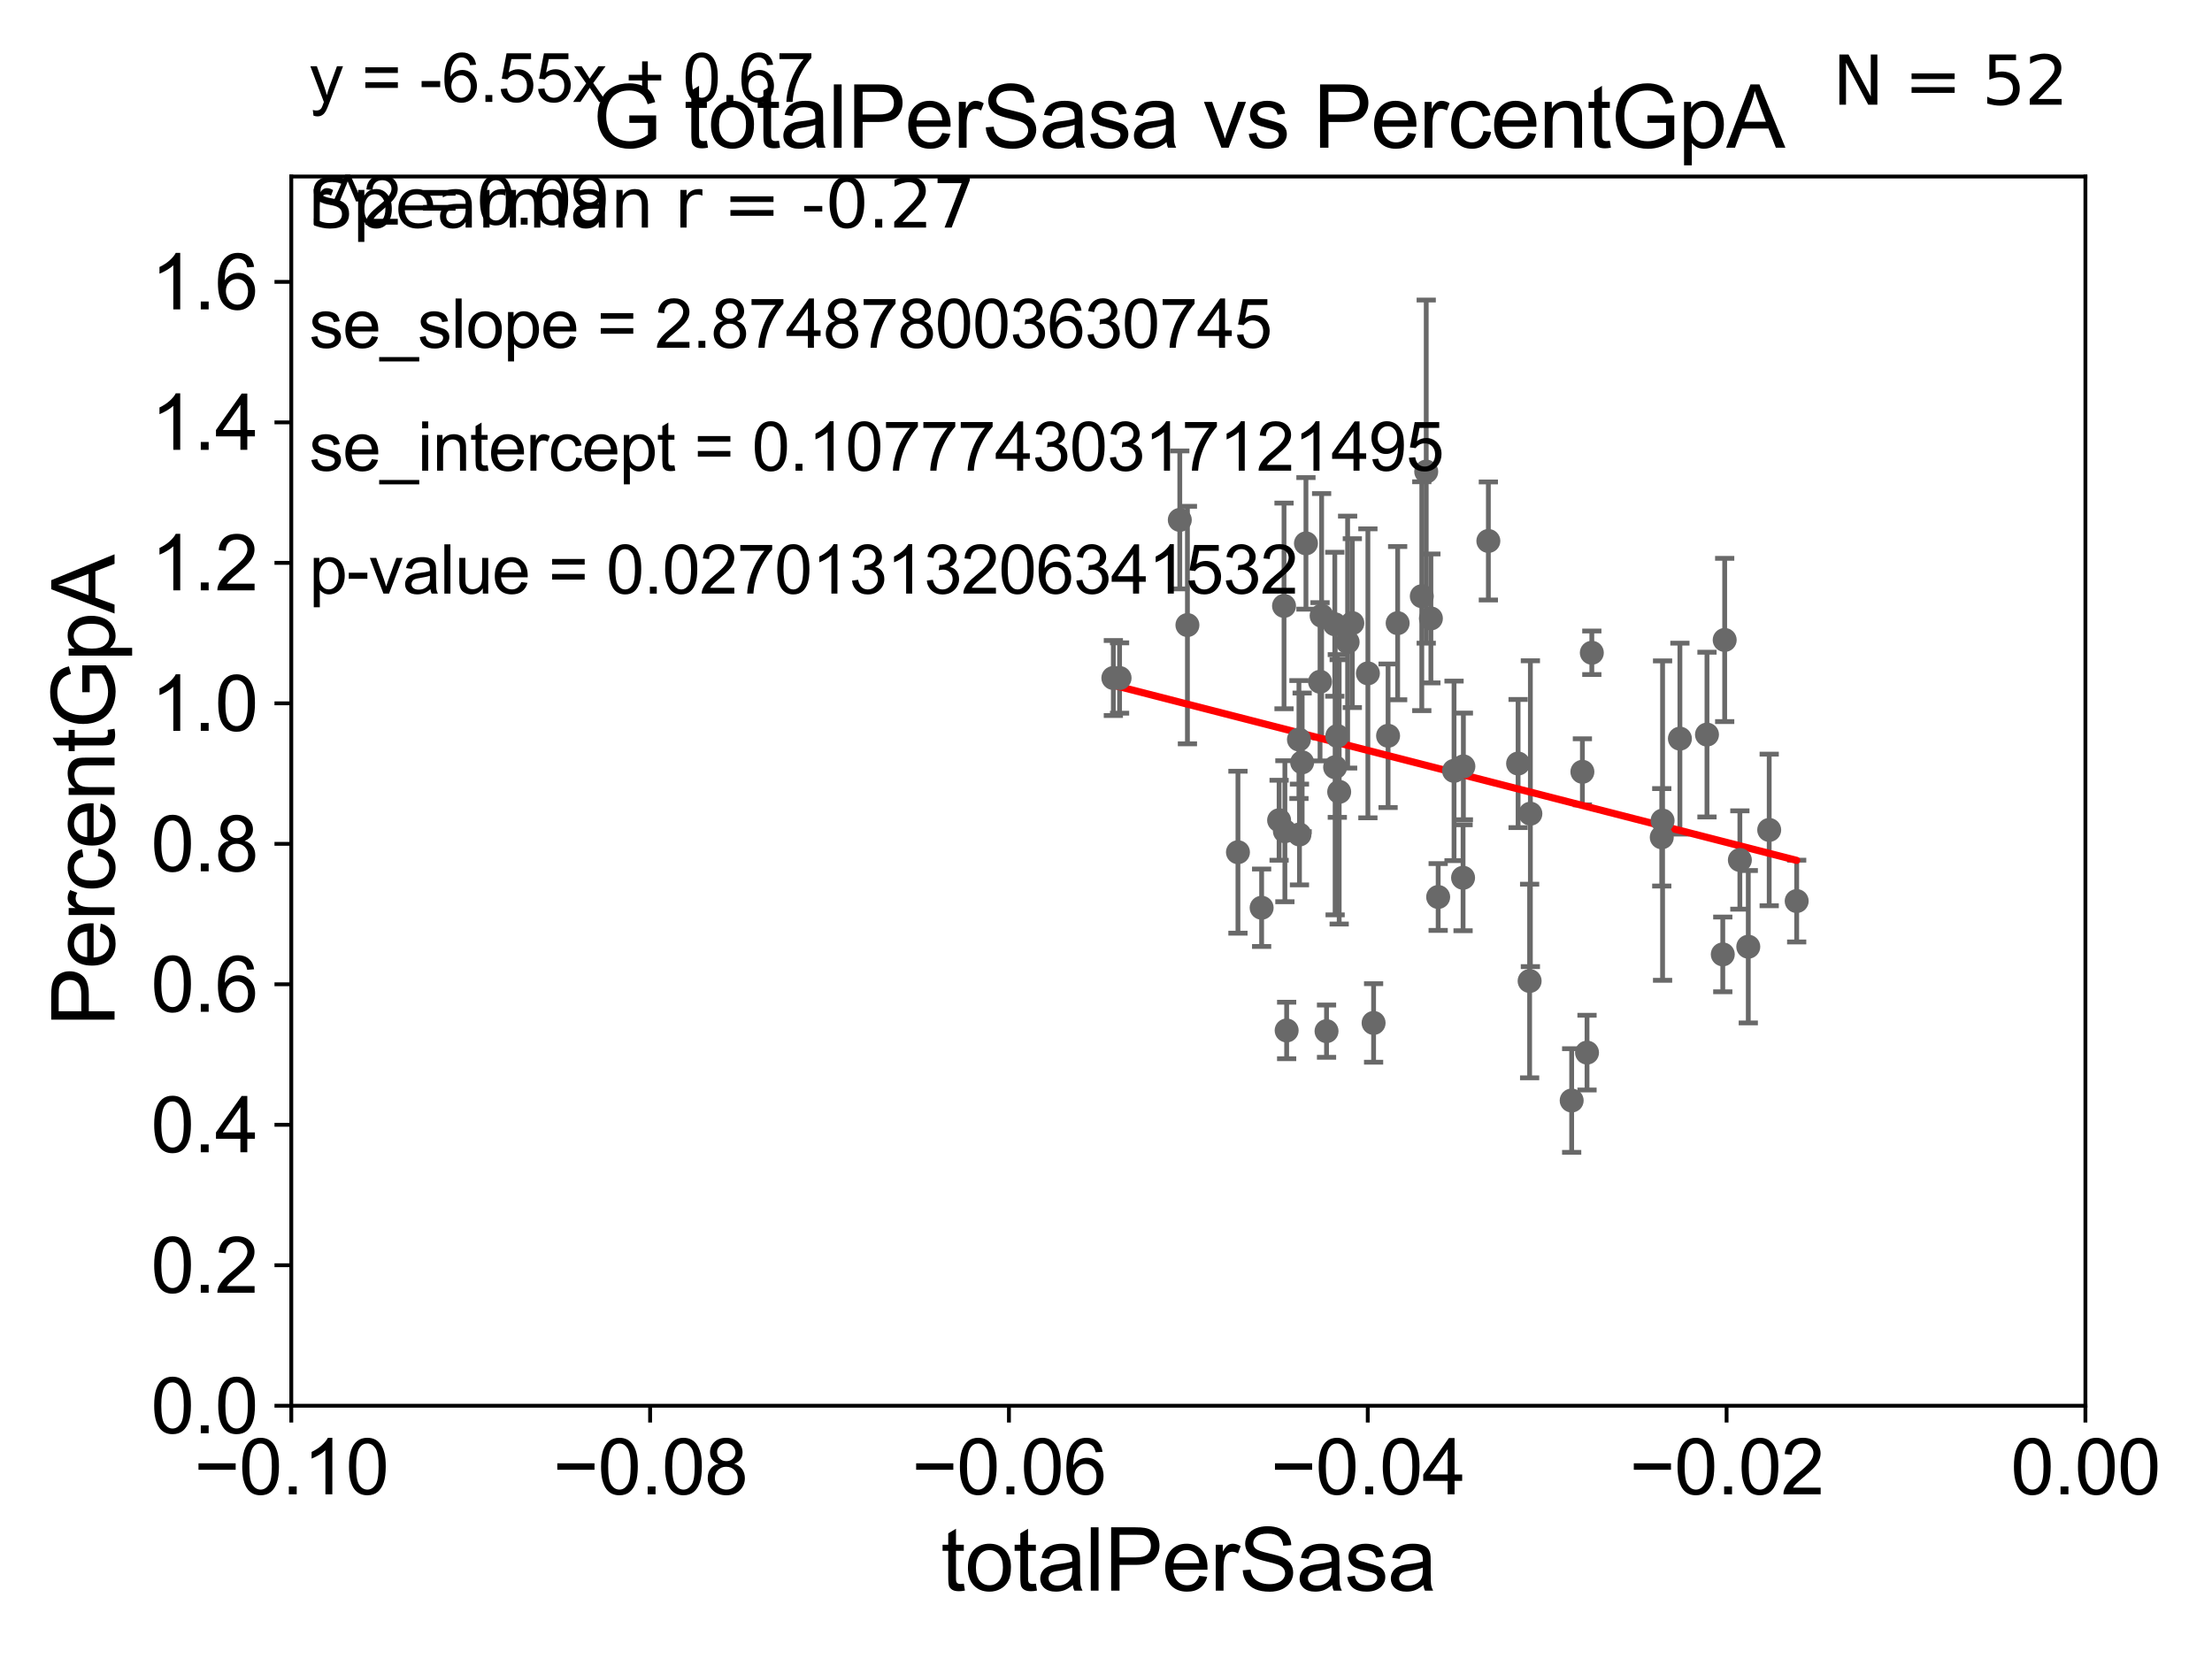 <?xml version="1.0" encoding="utf-8" standalone="no"?>
<!DOCTYPE svg PUBLIC "-//W3C//DTD SVG 1.1//EN"
  "http://www.w3.org/Graphics/SVG/1.1/DTD/svg11.dtd">
<svg xmlns:xlink="http://www.w3.org/1999/xlink" width="460.8pt" height="345.6pt" viewBox="0 0 460.8 345.6" xmlns="http://www.w3.org/2000/svg" version="1.1">
 <defs>
  <style type="text/css">*{stroke-linejoin: round; stroke-linecap: butt}</style>
 </defs>
 <g id="figure_1">
  <g id="patch_1">
   <path d="M 0 345.6 
L 460.8 345.6 
L 460.8 0 
L 0 0 
z
" style="fill: #ffffff"/>
  </g>
  <g id="axes_1">
   <g id="patch_2">
    <path d="M 60.68 292.84 
L 434.43 292.84 
L 434.43 36.775 
L 60.68 36.775 
z
" style="fill: #ffffff"/>
   </g>
   <g id="PathCollection_1">
    <defs>
     <path id="m91d0926fb6" d="M 0 1.118 
C 0.297 1.118 0.581 1 0.791 0.791 
C 1 0.581 1.118 0.297 1.118 0 
C 1.118 -0.297 1 -0.581 0.791 -0.791 
C 0.581 -1 0.297 -1.118 0 -1.118 
C -0.297 -1.118 -0.581 -1 -0.791 -0.791 
C -1 -0.581 -1.118 -0.297 -1.118 0 
C -1.118 0.297 -1 0.581 -0.791 0.791 
C -0.581 1 -0.297 1.118 0 1.118 
z
" style="stroke: #696969"/>
    </defs>
    <g clip-path="url(#pf8843dbd79)">
     <use xlink:href="#m91d0926fb6" x="231.931" y="141.24" style="fill: #696969; stroke: #696969"/>
     <use xlink:href="#m91d0926fb6" x="331.606" y="135.984" style="fill: #696969; stroke: #696969"/>
     <use xlink:href="#m91d0926fb6" x="289.162" y="153.276" style="fill: #696969; stroke: #696969"/>
     <use xlink:href="#m91d0926fb6" x="310.052" y="112.694" style="fill: #696969; stroke: #696969"/>
     <use xlink:href="#m91d0926fb6" x="270.702" y="173.84" style="fill: #696969; stroke: #696969"/>
     <use xlink:href="#m91d0926fb6" x="286.145" y="213.098" style="fill: #696969; stroke: #696969"/>
     <use xlink:href="#m91d0926fb6" x="268.033" y="214.664" style="fill: #696969; stroke: #696969"/>
     <use xlink:href="#m91d0926fb6" x="296.186" y="124.199" style="fill: #696969; stroke: #696969"/>
     <use xlink:href="#m91d0926fb6" x="302.903" y="160.586" style="fill: #696969; stroke: #696969"/>
     <use xlink:href="#m91d0926fb6" x="368.557" y="172.893" style="fill: #696969; stroke: #696969"/>
     <use xlink:href="#m91d0926fb6" x="362.447" y="179.153" style="fill: #696969; stroke: #696969"/>
     <use xlink:href="#m91d0926fb6" x="275.317" y="128.271" style="fill: #696969; stroke: #696969"/>
     <use xlink:href="#m91d0926fb6" x="304.784" y="182.855" style="fill: #696969; stroke: #696969"/>
     <use xlink:href="#m91d0926fb6" x="329.641" y="160.782" style="fill: #696969; stroke: #696969"/>
     <use xlink:href="#m91d0926fb6" x="316.248" y="159.059" style="fill: #696969; stroke: #696969"/>
     <use xlink:href="#m91d0926fb6" x="304.85" y="159.655" style="fill: #696969; stroke: #696969"/>
     <use xlink:href="#m91d0926fb6" x="299.596" y="186.859" style="fill: #696969; stroke: #696969"/>
     <use xlink:href="#m91d0926fb6" x="318.649" y="204.363" style="fill: #696969; stroke: #696969"/>
     <use xlink:href="#m91d0926fb6" x="349.956" y="153.873" style="fill: #696969; stroke: #696969"/>
     <use xlink:href="#m91d0926fb6" x="358.887" y="198.817" style="fill: #696969; stroke: #696969"/>
     <use xlink:href="#m91d0926fb6" x="364.199" y="197.218" style="fill: #696969; stroke: #696969"/>
     <use xlink:href="#m91d0926fb6" x="346.175" y="174.428" style="fill: #696969; stroke: #696969"/>
     <use xlink:href="#m91d0926fb6" x="318.806" y="169.507" style="fill: #696969; stroke: #696969"/>
     <use xlink:href="#m91d0926fb6" x="327.408" y="229.259" style="fill: #696969; stroke: #696969"/>
     <use xlink:href="#m91d0926fb6" x="346.345" y="170.946" style="fill: #696969; stroke: #696969"/>
     <use xlink:href="#m91d0926fb6" x="359.284" y="133.316" style="fill: #696969; stroke: #696969"/>
     <use xlink:href="#m91d0926fb6" x="276.341" y="214.811" style="fill: #696969; stroke: #696969"/>
     <use xlink:href="#m91d0926fb6" x="247.363" y="130.211" style="fill: #696969; stroke: #696969"/>
     <use xlink:href="#m91d0926fb6" x="271.262" y="158.81" style="fill: #696969; stroke: #696969"/>
     <use xlink:href="#m91d0926fb6" x="267.486" y="126.225" style="fill: #696969; stroke: #696969"/>
     <use xlink:href="#m91d0926fb6" x="233.228" y="141.241" style="fill: #696969; stroke: #696969"/>
     <use xlink:href="#m91d0926fb6" x="270.594" y="154.059" style="fill: #696969; stroke: #696969"/>
     <use xlink:href="#m91d0926fb6" x="272.055" y="113.195" style="fill: #696969; stroke: #696969"/>
     <use xlink:href="#m91d0926fb6" x="278.063" y="130.045" style="fill: #696969; stroke: #696969"/>
     <use xlink:href="#m91d0926fb6" x="245.773" y="108.307" style="fill: #696969; stroke: #696969"/>
     <use xlink:href="#m91d0926fb6" x="257.888" y="177.53" style="fill: #696969; stroke: #696969"/>
     <use xlink:href="#m91d0926fb6" x="266.461" y="170.873" style="fill: #696969; stroke: #696969"/>
     <use xlink:href="#m91d0926fb6" x="278.976" y="164.96" style="fill: #696969; stroke: #696969"/>
     <use xlink:href="#m91d0926fb6" x="298.081" y="128.83" style="fill: #696969; stroke: #696969"/>
     <use xlink:href="#m91d0926fb6" x="281.714" y="129.809" style="fill: #696969; stroke: #696969"/>
     <use xlink:href="#m91d0926fb6" x="267.666" y="173.16" style="fill: #696969; stroke: #696969"/>
     <use xlink:href="#m91d0926fb6" x="291.157" y="129.815" style="fill: #696969; stroke: #696969"/>
     <use xlink:href="#m91d0926fb6" x="374.282" y="187.708" style="fill: #696969; stroke: #696969"/>
     <use xlink:href="#m91d0926fb6" x="280.735" y="133.761" style="fill: #696969; stroke: #696969"/>
     <use xlink:href="#m91d0926fb6" x="355.595" y="153.029" style="fill: #696969; stroke: #696969"/>
     <use xlink:href="#m91d0926fb6" x="278.586" y="153.321" style="fill: #696969; stroke: #696969"/>
     <use xlink:href="#m91d0926fb6" x="262.82" y="189.101" style="fill: #696969; stroke: #696969"/>
     <use xlink:href="#m91d0926fb6" x="284.958" y="140.27" style="fill: #696969; stroke: #696969"/>
     <use xlink:href="#m91d0926fb6" x="278.132" y="159.824" style="fill: #696969; stroke: #696969"/>
     <use xlink:href="#m91d0926fb6" x="297.108" y="98.244" style="fill: #696969; stroke: #696969"/>
     <use xlink:href="#m91d0926fb6" x="274.989" y="142.026" style="fill: #696969; stroke: #696969"/>
     <use xlink:href="#m91d0926fb6" x="330.605" y="219.277" style="fill: #696969; stroke: #696969"/>
    </g>
   </g>
   <g id="matplotlib.axis_1">
    <g id="xtick_1">
     <g id="line2d_1">
      <defs>
       <path id="mbae186de72" d="M 0 0 
L 0 3.5 
" style="stroke: #000000; stroke-width: 0.8"/>
      </defs>
      <g>
       <use xlink:href="#mbae186de72" x="60.68" y="292.84" style="stroke: #000000; stroke-width: 0.8"/>
      </g>
     </g>
     <g id="text_1">
      <!-- −0.10 -->
      <g transform="translate(40.439 311.293)scale(0.16 -0.16)">
       <defs>
        <path id="ArialMT-2212" d="M 3381 1997 
L 356 1997 
L 356 2522 
L 3381 2522 
L 3381 1997 
z
" transform="scale(0.016)"/>
        <path id="ArialMT-30" d="M 266 2259 
Q 266 3072 433 3567 
Q 600 4063 929 4331 
Q 1259 4600 1759 4600 
Q 2128 4600 2406 4451 
Q 2684 4303 2865 4023 
Q 3047 3744 3150 3342 
Q 3253 2941 3253 2259 
Q 3253 1453 3087 958 
Q 2922 463 2592 192 
Q 2263 -78 1759 -78 
Q 1097 -78 719 397 
Q 266 969 266 2259 
z
M 844 2259 
Q 844 1131 1108 757 
Q 1372 384 1759 384 
Q 2147 384 2411 759 
Q 2675 1134 2675 2259 
Q 2675 3391 2411 3762 
Q 2147 4134 1753 4134 
Q 1366 4134 1134 3806 
Q 844 3388 844 2259 
z
" transform="scale(0.016)"/>
        <path id="ArialMT-2e" d="M 581 0 
L 581 641 
L 1222 641 
L 1222 0 
L 581 0 
z
" transform="scale(0.016)"/>
        <path id="ArialMT-31" d="M 2384 0 
L 1822 0 
L 1822 3584 
Q 1619 3391 1289 3197 
Q 959 3003 697 2906 
L 697 3450 
Q 1169 3672 1522 3987 
Q 1875 4303 2022 4600 
L 2384 4600 
L 2384 0 
z
" transform="scale(0.016)"/>
       </defs>
       <use xlink:href="#ArialMT-2212"/>
       <use xlink:href="#ArialMT-30" x="58.398"/>
       <use xlink:href="#ArialMT-2e" x="114.014"/>
       <use xlink:href="#ArialMT-31" x="141.797"/>
       <use xlink:href="#ArialMT-30" x="197.412"/>
      </g>
     </g>
    </g>
    <g id="xtick_2">
     <g id="line2d_2">
      <g>
       <use xlink:href="#mbae186de72" x="135.43" y="292.84" style="stroke: #000000; stroke-width: 0.8"/>
      </g>
     </g>
     <g id="text_2">
      <!-- −0.08 -->
      <g transform="translate(115.189 311.293)scale(0.16 -0.16)">
       <defs>
        <path id="ArialMT-38" d="M 1131 2484 
Q 781 2613 612 2850 
Q 444 3088 444 3419 
Q 444 3919 803 4259 
Q 1163 4600 1759 4600 
Q 2359 4600 2725 4251 
Q 3091 3903 3091 3403 
Q 3091 3084 2923 2848 
Q 2756 2613 2416 2484 
Q 2838 2347 3058 2040 
Q 3278 1734 3278 1309 
Q 3278 722 2862 322 
Q 2447 -78 1769 -78 
Q 1091 -78 675 323 
Q 259 725 259 1325 
Q 259 1772 486 2073 
Q 713 2375 1131 2484 
z
M 1019 3438 
Q 1019 3113 1228 2906 
Q 1438 2700 1772 2700 
Q 2097 2700 2305 2904 
Q 2513 3109 2513 3406 
Q 2513 3716 2298 3927 
Q 2084 4138 1766 4138 
Q 1444 4138 1231 3931 
Q 1019 3725 1019 3438 
z
M 838 1322 
Q 838 1081 952 856 
Q 1066 631 1291 507 
Q 1516 384 1775 384 
Q 2178 384 2440 643 
Q 2703 903 2703 1303 
Q 2703 1709 2433 1975 
Q 2163 2241 1756 2241 
Q 1359 2241 1098 1978 
Q 838 1716 838 1322 
z
" transform="scale(0.016)"/>
       </defs>
       <use xlink:href="#ArialMT-2212"/>
       <use xlink:href="#ArialMT-30" x="58.398"/>
       <use xlink:href="#ArialMT-2e" x="114.014"/>
       <use xlink:href="#ArialMT-30" x="141.797"/>
       <use xlink:href="#ArialMT-38" x="197.412"/>
      </g>
     </g>
    </g>
    <g id="xtick_3">
     <g id="line2d_3">
      <g>
       <use xlink:href="#mbae186de72" x="210.18" y="292.84" style="stroke: #000000; stroke-width: 0.8"/>
      </g>
     </g>
     <g id="text_3">
      <!-- −0.06 -->
      <g transform="translate(189.939 311.293)scale(0.16 -0.16)">
       <defs>
        <path id="ArialMT-36" d="M 3184 3459 
L 2625 3416 
Q 2550 3747 2413 3897 
Q 2184 4138 1850 4138 
Q 1581 4138 1378 3988 
Q 1113 3794 959 3422 
Q 806 3050 800 2363 
Q 1003 2672 1297 2822 
Q 1591 2972 1913 2972 
Q 2475 2972 2870 2558 
Q 3266 2144 3266 1488 
Q 3266 1056 3080 686 
Q 2894 316 2569 119 
Q 2244 -78 1831 -78 
Q 1128 -78 684 439 
Q 241 956 241 2144 
Q 241 3472 731 4075 
Q 1159 4600 1884 4600 
Q 2425 4600 2770 4297 
Q 3116 3994 3184 3459 
z
M 888 1484 
Q 888 1194 1011 928 
Q 1134 663 1356 523 
Q 1578 384 1822 384 
Q 2178 384 2434 671 
Q 2691 959 2691 1453 
Q 2691 1928 2437 2201 
Q 2184 2475 1800 2475 
Q 1419 2475 1153 2201 
Q 888 1928 888 1484 
z
" transform="scale(0.016)"/>
       </defs>
       <use xlink:href="#ArialMT-2212"/>
       <use xlink:href="#ArialMT-30" x="58.398"/>
       <use xlink:href="#ArialMT-2e" x="114.014"/>
       <use xlink:href="#ArialMT-30" x="141.797"/>
       <use xlink:href="#ArialMT-36" x="197.412"/>
      </g>
     </g>
    </g>
    <g id="xtick_4">
     <g id="line2d_4">
      <g>
       <use xlink:href="#mbae186de72" x="284.93" y="292.84" style="stroke: #000000; stroke-width: 0.8"/>
      </g>
     </g>
     <g id="text_4">
      <!-- −0.04 -->
      <g transform="translate(264.689 311.293)scale(0.16 -0.16)">
       <defs>
        <path id="ArialMT-34" d="M 2069 0 
L 2069 1097 
L 81 1097 
L 81 1613 
L 2172 4581 
L 2631 4581 
L 2631 1613 
L 3250 1613 
L 3250 1097 
L 2631 1097 
L 2631 0 
L 2069 0 
z
M 2069 1613 
L 2069 3678 
L 634 1613 
L 2069 1613 
z
" transform="scale(0.016)"/>
       </defs>
       <use xlink:href="#ArialMT-2212"/>
       <use xlink:href="#ArialMT-30" x="58.398"/>
       <use xlink:href="#ArialMT-2e" x="114.014"/>
       <use xlink:href="#ArialMT-30" x="141.797"/>
       <use xlink:href="#ArialMT-34" x="197.412"/>
      </g>
     </g>
    </g>
    <g id="xtick_5">
     <g id="line2d_5">
      <g>
       <use xlink:href="#mbae186de72" x="359.68" y="292.84" style="stroke: #000000; stroke-width: 0.8"/>
      </g>
     </g>
     <g id="text_5">
      <!-- −0.02 -->
      <g transform="translate(339.439 311.293)scale(0.16 -0.16)">
       <defs>
        <path id="ArialMT-32" d="M 3222 541 
L 3222 0 
L 194 0 
Q 188 203 259 391 
Q 375 700 629 1000 
Q 884 1300 1366 1694 
Q 2113 2306 2375 2664 
Q 2638 3022 2638 3341 
Q 2638 3675 2398 3904 
Q 2159 4134 1775 4134 
Q 1369 4134 1125 3890 
Q 881 3647 878 3216 
L 300 3275 
Q 359 3922 746 4261 
Q 1134 4600 1788 4600 
Q 2447 4600 2831 4234 
Q 3216 3869 3216 3328 
Q 3216 3053 3103 2787 
Q 2991 2522 2730 2228 
Q 2469 1934 1863 1422 
Q 1356 997 1212 845 
Q 1069 694 975 541 
L 3222 541 
z
" transform="scale(0.016)"/>
       </defs>
       <use xlink:href="#ArialMT-2212"/>
       <use xlink:href="#ArialMT-30" x="58.398"/>
       <use xlink:href="#ArialMT-2e" x="114.014"/>
       <use xlink:href="#ArialMT-30" x="141.797"/>
       <use xlink:href="#ArialMT-32" x="197.412"/>
      </g>
     </g>
    </g>
    <g id="xtick_6">
     <g id="line2d_6">
      <g>
       <use xlink:href="#mbae186de72" x="434.43" y="292.84" style="stroke: #000000; stroke-width: 0.8"/>
      </g>
     </g>
     <g id="text_6">
      <!-- 0.00 -->
      <g transform="translate(418.861 311.293)scale(0.16 -0.16)">
       <use xlink:href="#ArialMT-30"/>
       <use xlink:href="#ArialMT-2e" x="55.615"/>
       <use xlink:href="#ArialMT-30" x="83.398"/>
       <use xlink:href="#ArialMT-30" x="139.014"/>
      </g>
     </g>
    </g>
    <g id="text_7">
     <!-- totalPerSasa -->
     <g transform="translate(196.027 331.357)scale(0.18 -0.18)">
      <defs>
       <path id="ArialMT-74" d="M 1650 503 
L 1731 6 
Q 1494 -44 1306 -44 
Q 1000 -44 831 53 
Q 663 150 594 308 
Q 525 466 525 972 
L 525 2881 
L 113 2881 
L 113 3319 
L 525 3319 
L 525 4141 
L 1084 4478 
L 1084 3319 
L 1650 3319 
L 1650 2881 
L 1084 2881 
L 1084 941 
Q 1084 700 1114 631 
Q 1144 563 1211 522 
Q 1278 481 1403 481 
Q 1497 481 1650 503 
z
" transform="scale(0.016)"/>
       <path id="ArialMT-6f" d="M 213 1659 
Q 213 2581 725 3025 
Q 1153 3394 1769 3394 
Q 2453 3394 2887 2945 
Q 3322 2497 3322 1706 
Q 3322 1066 3130 698 
Q 2938 331 2570 128 
Q 2203 -75 1769 -75 
Q 1072 -75 642 372 
Q 213 819 213 1659 
z
M 791 1659 
Q 791 1022 1069 705 
Q 1347 388 1769 388 
Q 2188 388 2466 706 
Q 2744 1025 2744 1678 
Q 2744 2294 2464 2611 
Q 2184 2928 1769 2928 
Q 1347 2928 1069 2612 
Q 791 2297 791 1659 
z
" transform="scale(0.016)"/>
       <path id="ArialMT-61" d="M 2588 409 
Q 2275 144 1986 34 
Q 1697 -75 1366 -75 
Q 819 -75 525 192 
Q 231 459 231 875 
Q 231 1119 342 1320 
Q 453 1522 633 1644 
Q 813 1766 1038 1828 
Q 1203 1872 1538 1913 
Q 2219 1994 2541 2106 
Q 2544 2222 2544 2253 
Q 2544 2597 2384 2738 
Q 2169 2928 1744 2928 
Q 1347 2928 1158 2789 
Q 969 2650 878 2297 
L 328 2372 
Q 403 2725 575 2942 
Q 747 3159 1072 3276 
Q 1397 3394 1825 3394 
Q 2250 3394 2515 3294 
Q 2781 3194 2906 3042 
Q 3031 2891 3081 2659 
Q 3109 2516 3109 2141 
L 3109 1391 
Q 3109 606 3145 398 
Q 3181 191 3288 0 
L 2700 0 
Q 2613 175 2588 409 
z
M 2541 1666 
Q 2234 1541 1622 1453 
Q 1275 1403 1131 1340 
Q 988 1278 909 1158 
Q 831 1038 831 891 
Q 831 666 1001 516 
Q 1172 366 1500 366 
Q 1825 366 2078 508 
Q 2331 650 2450 897 
Q 2541 1088 2541 1459 
L 2541 1666 
z
" transform="scale(0.016)"/>
       <path id="ArialMT-6c" d="M 409 0 
L 409 4581 
L 972 4581 
L 972 0 
L 409 0 
z
" transform="scale(0.016)"/>
       <path id="ArialMT-50" d="M 494 0 
L 494 4581 
L 2222 4581 
Q 2678 4581 2919 4538 
Q 3256 4481 3484 4323 
Q 3713 4166 3852 3881 
Q 3991 3597 3991 3256 
Q 3991 2672 3619 2267 
Q 3247 1863 2275 1863 
L 1100 1863 
L 1100 0 
L 494 0 
z
M 1100 2403 
L 2284 2403 
Q 2872 2403 3119 2622 
Q 3366 2841 3366 3238 
Q 3366 3525 3220 3729 
Q 3075 3934 2838 4000 
Q 2684 4041 2272 4041 
L 1100 4041 
L 1100 2403 
z
" transform="scale(0.016)"/>
       <path id="ArialMT-65" d="M 2694 1069 
L 3275 997 
Q 3138 488 2766 206 
Q 2394 -75 1816 -75 
Q 1088 -75 661 373 
Q 234 822 234 1631 
Q 234 2469 665 2931 
Q 1097 3394 1784 3394 
Q 2450 3394 2872 2941 
Q 3294 2488 3294 1666 
Q 3294 1616 3291 1516 
L 816 1516 
Q 847 969 1125 678 
Q 1403 388 1819 388 
Q 2128 388 2347 550 
Q 2566 713 2694 1069 
z
M 847 1978 
L 2700 1978 
Q 2663 2397 2488 2606 
Q 2219 2931 1791 2931 
Q 1403 2931 1139 2672 
Q 875 2413 847 1978 
z
" transform="scale(0.016)"/>
       <path id="ArialMT-72" d="M 416 0 
L 416 3319 
L 922 3319 
L 922 2816 
Q 1116 3169 1280 3281 
Q 1444 3394 1641 3394 
Q 1925 3394 2219 3213 
L 2025 2691 
Q 1819 2813 1613 2813 
Q 1428 2813 1281 2702 
Q 1134 2591 1072 2394 
Q 978 2094 978 1738 
L 978 0 
L 416 0 
z
" transform="scale(0.016)"/>
       <path id="ArialMT-53" d="M 288 1472 
L 859 1522 
Q 900 1178 1048 958 
Q 1197 738 1509 602 
Q 1822 466 2213 466 
Q 2559 466 2825 569 
Q 3091 672 3220 851 
Q 3350 1031 3350 1244 
Q 3350 1459 3225 1620 
Q 3100 1781 2813 1891 
Q 2628 1963 1997 2114 
Q 1366 2266 1113 2400 
Q 784 2572 623 2826 
Q 463 3081 463 3397 
Q 463 3744 659 4045 
Q 856 4347 1234 4503 
Q 1613 4659 2075 4659 
Q 2584 4659 2973 4495 
Q 3363 4331 3572 4012 
Q 3781 3694 3797 3291 
L 3216 3247 
Q 3169 3681 2898 3903 
Q 2628 4125 2100 4125 
Q 1550 4125 1298 3923 
Q 1047 3722 1047 3438 
Q 1047 3191 1225 3031 
Q 1400 2872 2139 2705 
Q 2878 2538 3153 2413 
Q 3553 2228 3743 1945 
Q 3934 1663 3934 1294 
Q 3934 928 3725 604 
Q 3516 281 3123 101 
Q 2731 -78 2241 -78 
Q 1619 -78 1198 103 
Q 778 284 539 648 
Q 300 1013 288 1472 
z
" transform="scale(0.016)"/>
       <path id="ArialMT-73" d="M 197 991 
L 753 1078 
Q 800 744 1014 566 
Q 1228 388 1613 388 
Q 2000 388 2187 545 
Q 2375 703 2375 916 
Q 2375 1106 2209 1216 
Q 2094 1291 1634 1406 
Q 1016 1563 777 1677 
Q 538 1791 414 1992 
Q 291 2194 291 2438 
Q 291 2659 392 2848 
Q 494 3038 669 3163 
Q 800 3259 1026 3326 
Q 1253 3394 1513 3394 
Q 1903 3394 2198 3281 
Q 2494 3169 2634 2976 
Q 2775 2784 2828 2463 
L 2278 2388 
Q 2241 2644 2061 2787 
Q 1881 2931 1553 2931 
Q 1166 2931 1000 2803 
Q 834 2675 834 2503 
Q 834 2394 903 2306 
Q 972 2216 1119 2156 
Q 1203 2125 1616 2013 
Q 2213 1853 2448 1751 
Q 2684 1650 2818 1456 
Q 2953 1263 2953 975 
Q 2953 694 2789 445 
Q 2625 197 2315 61 
Q 2006 -75 1616 -75 
Q 969 -75 630 194 
Q 291 463 197 991 
z
" transform="scale(0.016)"/>
      </defs>
      <use xlink:href="#ArialMT-74"/>
      <use xlink:href="#ArialMT-6f" x="27.783"/>
      <use xlink:href="#ArialMT-74" x="83.398"/>
      <use xlink:href="#ArialMT-61" x="111.182"/>
      <use xlink:href="#ArialMT-6c" x="166.797"/>
      <use xlink:href="#ArialMT-50" x="189.014"/>
      <use xlink:href="#ArialMT-65" x="255.713"/>
      <use xlink:href="#ArialMT-72" x="311.328"/>
      <use xlink:href="#ArialMT-53" x="344.629"/>
      <use xlink:href="#ArialMT-61" x="411.328"/>
      <use xlink:href="#ArialMT-73" x="466.943"/>
      <use xlink:href="#ArialMT-61" x="516.943"/>
     </g>
    </g>
   </g>
   <g id="matplotlib.axis_2">
    <g id="ytick_1">
     <g id="line2d_7">
      <defs>
       <path id="m6fb5590890" d="M 0 0 
L -3.5 0 
" style="stroke: #000000; stroke-width: 0.8"/>
      </defs>
      <g>
       <use xlink:href="#m6fb5590890" x="60.68" y="292.84" style="stroke: #000000; stroke-width: 0.8"/>
      </g>
     </g>
     <g id="text_8">
      <!-- 0.0 -->
      <g transform="translate(31.44 298.566)scale(0.16 -0.16)">
       <use xlink:href="#ArialMT-30"/>
       <use xlink:href="#ArialMT-2e" x="55.615"/>
       <use xlink:href="#ArialMT-30" x="83.398"/>
      </g>
     </g>
    </g>
    <g id="ytick_2">
     <g id="line2d_8">
      <g>
       <use xlink:href="#m6fb5590890" x="60.68" y="263.575" style="stroke: #000000; stroke-width: 0.8"/>
      </g>
     </g>
     <g id="text_9">
      <!-- 0.2 -->
      <g transform="translate(31.44 269.302)scale(0.16 -0.16)">
       <use xlink:href="#ArialMT-30"/>
       <use xlink:href="#ArialMT-2e" x="55.615"/>
       <use xlink:href="#ArialMT-32" x="83.398"/>
      </g>
     </g>
    </g>
    <g id="ytick_3">
     <g id="line2d_9">
      <g>
       <use xlink:href="#m6fb5590890" x="60.68" y="234.311" style="stroke: #000000; stroke-width: 0.8"/>
      </g>
     </g>
     <g id="text_10">
      <!-- 0.4 -->
      <g transform="translate(31.44 240.037)scale(0.16 -0.16)">
       <use xlink:href="#ArialMT-30"/>
       <use xlink:href="#ArialMT-2e" x="55.615"/>
       <use xlink:href="#ArialMT-34" x="83.398"/>
      </g>
     </g>
    </g>
    <g id="ytick_4">
     <g id="line2d_10">
      <g>
       <use xlink:href="#m6fb5590890" x="60.68" y="205.046" style="stroke: #000000; stroke-width: 0.8"/>
      </g>
     </g>
     <g id="text_11">
      <!-- 0.6 -->
      <g transform="translate(31.44 210.772)scale(0.16 -0.16)">
       <use xlink:href="#ArialMT-30"/>
       <use xlink:href="#ArialMT-2e" x="55.615"/>
       <use xlink:href="#ArialMT-36" x="83.398"/>
      </g>
     </g>
    </g>
    <g id="ytick_5">
     <g id="line2d_11">
      <g>
       <use xlink:href="#m6fb5590890" x="60.68" y="175.782" style="stroke: #000000; stroke-width: 0.8"/>
      </g>
     </g>
     <g id="text_12">
      <!-- 0.8 -->
      <g transform="translate(31.44 181.508)scale(0.16 -0.16)">
       <use xlink:href="#ArialMT-30"/>
       <use xlink:href="#ArialMT-2e" x="55.615"/>
       <use xlink:href="#ArialMT-38" x="83.398"/>
      </g>
     </g>
    </g>
    <g id="ytick_6">
     <g id="line2d_12">
      <g>
       <use xlink:href="#m6fb5590890" x="60.68" y="146.517" style="stroke: #000000; stroke-width: 0.8"/>
      </g>
     </g>
     <g id="text_13">
      <!-- 1.0 -->
      <g transform="translate(31.44 152.243)scale(0.16 -0.16)">
       <use xlink:href="#ArialMT-31"/>
       <use xlink:href="#ArialMT-2e" x="55.615"/>
       <use xlink:href="#ArialMT-30" x="83.398"/>
      </g>
     </g>
    </g>
    <g id="ytick_7">
     <g id="line2d_13">
      <g>
       <use xlink:href="#m6fb5590890" x="60.68" y="117.252" style="stroke: #000000; stroke-width: 0.8"/>
      </g>
     </g>
     <g id="text_14">
      <!-- 1.2 -->
      <g transform="translate(31.44 122.979)scale(0.16 -0.16)">
       <use xlink:href="#ArialMT-31"/>
       <use xlink:href="#ArialMT-2e" x="55.615"/>
       <use xlink:href="#ArialMT-32" x="83.398"/>
      </g>
     </g>
    </g>
    <g id="ytick_8">
     <g id="line2d_14">
      <g>
       <use xlink:href="#m6fb5590890" x="60.68" y="87.988" style="stroke: #000000; stroke-width: 0.8"/>
      </g>
     </g>
     <g id="text_15">
      <!-- 1.4 -->
      <g transform="translate(31.44 93.714)scale(0.16 -0.16)">
       <use xlink:href="#ArialMT-31"/>
       <use xlink:href="#ArialMT-2e" x="55.615"/>
       <use xlink:href="#ArialMT-34" x="83.398"/>
      </g>
     </g>
    </g>
    <g id="ytick_9">
     <g id="line2d_15">
      <g>
       <use xlink:href="#m6fb5590890" x="60.68" y="58.723" style="stroke: #000000; stroke-width: 0.8"/>
      </g>
     </g>
     <g id="text_16">
      <!-- 1.6 -->
      <g transform="translate(31.44 64.45)scale(0.16 -0.16)">
       <use xlink:href="#ArialMT-31"/>
       <use xlink:href="#ArialMT-2e" x="55.615"/>
       <use xlink:href="#ArialMT-36" x="83.398"/>
      </g>
     </g>
    </g>
    <g id="text_17">
     <!-- PercentGpA -->
     <g transform="translate(23.863 213.831)rotate(-90)scale(0.18 -0.18)">
      <defs>
       <path id="ArialMT-63" d="M 2588 1216 
L 3141 1144 
Q 3050 572 2676 248 
Q 2303 -75 1759 -75 
Q 1078 -75 664 370 
Q 250 816 250 1647 
Q 250 2184 428 2587 
Q 606 2991 970 3192 
Q 1334 3394 1763 3394 
Q 2303 3394 2647 3120 
Q 2991 2847 3088 2344 
L 2541 2259 
Q 2463 2594 2264 2762 
Q 2066 2931 1784 2931 
Q 1359 2931 1093 2626 
Q 828 2322 828 1663 
Q 828 994 1084 691 
Q 1341 388 1753 388 
Q 2084 388 2306 591 
Q 2528 794 2588 1216 
z
" transform="scale(0.016)"/>
       <path id="ArialMT-6e" d="M 422 0 
L 422 3319 
L 928 3319 
L 928 2847 
Q 1294 3394 1984 3394 
Q 2284 3394 2536 3286 
Q 2788 3178 2913 3003 
Q 3038 2828 3088 2588 
Q 3119 2431 3119 2041 
L 3119 0 
L 2556 0 
L 2556 2019 
Q 2556 2363 2490 2533 
Q 2425 2703 2258 2804 
Q 2091 2906 1866 2906 
Q 1506 2906 1245 2678 
Q 984 2450 984 1813 
L 984 0 
L 422 0 
z
" transform="scale(0.016)"/>
       <path id="ArialMT-47" d="M 2638 1797 
L 2638 2334 
L 4578 2338 
L 4578 638 
Q 4131 281 3656 101 
Q 3181 -78 2681 -78 
Q 2006 -78 1454 211 
Q 903 500 622 1047 
Q 341 1594 341 2269 
Q 341 2938 620 3517 
Q 900 4097 1425 4378 
Q 1950 4659 2634 4659 
Q 3131 4659 3532 4498 
Q 3934 4338 4162 4050 
Q 4391 3763 4509 3300 
L 3963 3150 
Q 3859 3500 3706 3700 
Q 3553 3900 3268 4020 
Q 2984 4141 2638 4141 
Q 2222 4141 1919 4014 
Q 1616 3888 1430 3681 
Q 1244 3475 1141 3228 
Q 966 2803 966 2306 
Q 966 1694 1177 1281 
Q 1388 869 1791 669 
Q 2194 469 2647 469 
Q 3041 469 3416 620 
Q 3791 772 3984 944 
L 3984 1797 
L 2638 1797 
z
" transform="scale(0.016)"/>
       <path id="ArialMT-70" d="M 422 -1272 
L 422 3319 
L 934 3319 
L 934 2888 
Q 1116 3141 1344 3267 
Q 1572 3394 1897 3394 
Q 2322 3394 2647 3175 
Q 2972 2956 3137 2557 
Q 3303 2159 3303 1684 
Q 3303 1175 3120 767 
Q 2938 359 2589 142 
Q 2241 -75 1856 -75 
Q 1575 -75 1351 44 
Q 1128 163 984 344 
L 984 -1272 
L 422 -1272 
z
M 931 1641 
Q 931 1000 1190 694 
Q 1450 388 1819 388 
Q 2194 388 2461 705 
Q 2728 1022 2728 1688 
Q 2728 2322 2467 2637 
Q 2206 2953 1844 2953 
Q 1484 2953 1207 2617 
Q 931 2281 931 1641 
z
" transform="scale(0.016)"/>
       <path id="ArialMT-41" d="M -9 0 
L 1750 4581 
L 2403 4581 
L 4278 0 
L 3588 0 
L 3053 1388 
L 1138 1388 
L 634 0 
L -9 0 
z
M 1313 1881 
L 2866 1881 
L 2388 3150 
Q 2169 3728 2063 4100 
Q 1975 3659 1816 3225 
L 1313 1881 
z
" transform="scale(0.016)"/>
      </defs>
      <use xlink:href="#ArialMT-50"/>
      <use xlink:href="#ArialMT-65" x="66.699"/>
      <use xlink:href="#ArialMT-72" x="122.314"/>
      <use xlink:href="#ArialMT-63" x="155.615"/>
      <use xlink:href="#ArialMT-65" x="205.615"/>
      <use xlink:href="#ArialMT-6e" x="261.23"/>
      <use xlink:href="#ArialMT-74" x="316.846"/>
      <use xlink:href="#ArialMT-47" x="344.629"/>
      <use xlink:href="#ArialMT-70" x="422.412"/>
      <use xlink:href="#ArialMT-41" x="478.027"/>
     </g>
    </g>
   </g>
   <g id="LineCollection_1">
    <path d="M 231.931 149.056 
L 231.931 133.425 
" clip-path="url(#pf8843dbd79)" style="fill: none; stroke: #696969"/>
    <path d="M 331.606 140.52 
L 331.606 131.448 
" clip-path="url(#pf8843dbd79)" style="fill: none; stroke: #696969"/>
    <path d="M 289.162 168.229 
L 289.162 138.323 
" clip-path="url(#pf8843dbd79)" style="fill: none; stroke: #696969"/>
    <path d="M 310.052 124.987 
L 310.052 100.401 
" clip-path="url(#pf8843dbd79)" style="fill: none; stroke: #696969"/>
    <path d="M 270.702 184.335 
L 270.702 163.345 
" clip-path="url(#pf8843dbd79)" style="fill: none; stroke: #696969"/>
    <path d="M 286.145 221.275 
L 286.145 204.922 
" clip-path="url(#pf8843dbd79)" style="fill: none; stroke: #696969"/>
    <path d="M 268.033 220.552 
L 268.033 208.777 
" clip-path="url(#pf8843dbd79)" style="fill: none; stroke: #696969"/>
    <path d="M 296.186 148.034 
L 296.186 100.364 
" clip-path="url(#pf8843dbd79)" style="fill: none; stroke: #696969"/>
    <path d="M 302.903 179.29 
L 302.903 141.882 
" clip-path="url(#pf8843dbd79)" style="fill: none; stroke: #696969"/>
    <path d="M 368.557 188.684 
L 368.557 157.102 
" clip-path="url(#pf8843dbd79)" style="fill: none; stroke: #696969"/>
    <path d="M 362.447 189.393 
L 362.447 168.912 
" clip-path="url(#pf8843dbd79)" style="fill: none; stroke: #696969"/>
    <path d="M 275.317 153.721 
L 275.317 102.821 
" clip-path="url(#pf8843dbd79)" style="fill: none; stroke: #696969"/>
    <path d="M 304.784 193.889 
L 304.784 171.821 
" clip-path="url(#pf8843dbd79)" style="fill: none; stroke: #696969"/>
    <path d="M 329.641 167.666 
L 329.641 153.898 
" clip-path="url(#pf8843dbd79)" style="fill: none; stroke: #696969"/>
    <path d="M 316.248 172.405 
L 316.248 145.712 
" clip-path="url(#pf8843dbd79)" style="fill: none; stroke: #696969"/>
    <path d="M 304.85 170.762 
L 304.85 148.549 
" clip-path="url(#pf8843dbd79)" style="fill: none; stroke: #696969"/>
    <path d="M 299.596 193.819 
L 299.596 179.899 
" clip-path="url(#pf8843dbd79)" style="fill: none; stroke: #696969"/>
    <path d="M 318.649 224.535 
L 318.649 184.191 
" clip-path="url(#pf8843dbd79)" style="fill: none; stroke: #696969"/>
    <path d="M 349.956 173.761 
L 349.956 133.985 
" clip-path="url(#pf8843dbd79)" style="fill: none; stroke: #696969"/>
    <path d="M 358.887 206.602 
L 358.887 191.033 
" clip-path="url(#pf8843dbd79)" style="fill: none; stroke: #696969"/>
    <path d="M 364.199 213.092 
L 364.199 181.345 
" clip-path="url(#pf8843dbd79)" style="fill: none; stroke: #696969"/>
    <path d="M 346.175 184.578 
L 346.175 164.278 
" clip-path="url(#pf8843dbd79)" style="fill: none; stroke: #696969"/>
    <path d="M 318.806 201.362 
L 318.806 137.652 
" clip-path="url(#pf8843dbd79)" style="fill: none; stroke: #696969"/>
    <path d="M 327.408 240.051 
L 327.408 218.466 
" clip-path="url(#pf8843dbd79)" style="fill: none; stroke: #696969"/>
    <path d="M 346.345 204.216 
L 346.345 137.675 
" clip-path="url(#pf8843dbd79)" style="fill: none; stroke: #696969"/>
    <path d="M 359.284 150.319 
L 359.284 116.313 
" clip-path="url(#pf8843dbd79)" style="fill: none; stroke: #696969"/>
    <path d="M 276.341 220.259 
L 276.341 209.363 
" clip-path="url(#pf8843dbd79)" style="fill: none; stroke: #696969"/>
    <path d="M 247.363 154.95 
L 247.363 105.473 
" clip-path="url(#pf8843dbd79)" style="fill: none; stroke: #696969"/>
    <path d="M 271.262 173.248 
L 271.262 144.373 
" clip-path="url(#pf8843dbd79)" style="fill: none; stroke: #696969"/>
    <path d="M 267.486 147.644 
L 267.486 104.806 
" clip-path="url(#pf8843dbd79)" style="fill: none; stroke: #696969"/>
    <path d="M 233.228 148.57 
L 233.228 133.913 
" clip-path="url(#pf8843dbd79)" style="fill: none; stroke: #696969"/>
    <path d="M 270.594 166.344 
L 270.594 141.774 
" clip-path="url(#pf8843dbd79)" style="fill: none; stroke: #696969"/>
    <path d="M 272.055 126.9 
L 272.055 99.49 
" clip-path="url(#pf8843dbd79)" style="fill: none; stroke: #696969"/>
    <path d="M 278.063 145.04 
L 278.063 115.05 
" clip-path="url(#pf8843dbd79)" style="fill: none; stroke: #696969"/>
    <path d="M 245.773 122.681 
L 245.773 93.933 
" clip-path="url(#pf8843dbd79)" style="fill: none; stroke: #696969"/>
    <path d="M 257.888 194.397 
L 257.888 160.662 
" clip-path="url(#pf8843dbd79)" style="fill: none; stroke: #696969"/>
    <path d="M 266.461 179.204 
L 266.461 162.542 
" clip-path="url(#pf8843dbd79)" style="fill: none; stroke: #696969"/>
    <path d="M 278.976 192.492 
L 278.976 137.428 
" clip-path="url(#pf8843dbd79)" style="fill: none; stroke: #696969"/>
    <path d="M 298.081 142.256 
L 298.081 115.404 
" clip-path="url(#pf8843dbd79)" style="fill: none; stroke: #696969"/>
    <path d="M 281.714 147.398 
L 281.714 112.22 
" clip-path="url(#pf8843dbd79)" style="fill: none; stroke: #696969"/>
    <path d="M 267.666 187.848 
L 267.666 158.473 
" clip-path="url(#pf8843dbd79)" style="fill: none; stroke: #696969"/>
    <path d="M 291.157 145.774 
L 291.157 113.856 
" clip-path="url(#pf8843dbd79)" style="fill: none; stroke: #696969"/>
    <path d="M 374.282 196.225 
L 374.282 179.191 
" clip-path="url(#pf8843dbd79)" style="fill: none; stroke: #696969"/>
    <path d="M 280.735 160.002 
L 280.735 107.521 
" clip-path="url(#pf8843dbd79)" style="fill: none; stroke: #696969"/>
    <path d="M 355.595 170.188 
L 355.595 135.87 
" clip-path="url(#pf8843dbd79)" style="fill: none; stroke: #696969"/>
    <path d="M 278.586 170.269 
L 278.586 136.372 
" clip-path="url(#pf8843dbd79)" style="fill: none; stroke: #696969"/>
    <path d="M 262.82 197.169 
L 262.82 181.032 
" clip-path="url(#pf8843dbd79)" style="fill: none; stroke: #696969"/>
    <path d="M 284.958 170.369 
L 284.958 110.171 
" clip-path="url(#pf8843dbd79)" style="fill: none; stroke: #696969"/>
    <path d="M 278.132 190.579 
L 278.132 129.068 
" clip-path="url(#pf8843dbd79)" style="fill: none; stroke: #696969"/>
    <path d="M 297.108 133.986 
L 297.108 62.503 
" clip-path="url(#pf8843dbd79)" style="fill: none; stroke: #696969"/>
    <path d="M 274.989 158.513 
L 274.989 125.539 
" clip-path="url(#pf8843dbd79)" style="fill: none; stroke: #696969"/>
    <path d="M 330.605 227.063 
L 330.605 211.491 
" clip-path="url(#pf8843dbd79)" style="fill: none; stroke: #696969"/>
   </g>
   <g id="line2d_16">
    <defs>
     <path id="m11fa4096b7" d="M 2 0 
L -2 -0 
" style="stroke: #696969"/>
    </defs>
    <g clip-path="url(#pf8843dbd79)">
     <use xlink:href="#m11fa4096b7" x="231.931" y="149.056" style="fill: #696969; stroke: #696969"/>
     <use xlink:href="#m11fa4096b7" x="331.606" y="140.52" style="fill: #696969; stroke: #696969"/>
     <use xlink:href="#m11fa4096b7" x="289.162" y="168.229" style="fill: #696969; stroke: #696969"/>
     <use xlink:href="#m11fa4096b7" x="310.052" y="124.987" style="fill: #696969; stroke: #696969"/>
     <use xlink:href="#m11fa4096b7" x="270.702" y="184.335" style="fill: #696969; stroke: #696969"/>
     <use xlink:href="#m11fa4096b7" x="286.145" y="221.275" style="fill: #696969; stroke: #696969"/>
     <use xlink:href="#m11fa4096b7" x="268.033" y="220.552" style="fill: #696969; stroke: #696969"/>
     <use xlink:href="#m11fa4096b7" x="296.186" y="148.034" style="fill: #696969; stroke: #696969"/>
     <use xlink:href="#m11fa4096b7" x="302.903" y="179.29" style="fill: #696969; stroke: #696969"/>
     <use xlink:href="#m11fa4096b7" x="368.557" y="188.684" style="fill: #696969; stroke: #696969"/>
     <use xlink:href="#m11fa4096b7" x="362.447" y="189.393" style="fill: #696969; stroke: #696969"/>
     <use xlink:href="#m11fa4096b7" x="275.317" y="153.721" style="fill: #696969; stroke: #696969"/>
     <use xlink:href="#m11fa4096b7" x="304.784" y="193.889" style="fill: #696969; stroke: #696969"/>
     <use xlink:href="#m11fa4096b7" x="329.641" y="167.666" style="fill: #696969; stroke: #696969"/>
     <use xlink:href="#m11fa4096b7" x="316.248" y="172.405" style="fill: #696969; stroke: #696969"/>
     <use xlink:href="#m11fa4096b7" x="304.85" y="170.762" style="fill: #696969; stroke: #696969"/>
     <use xlink:href="#m11fa4096b7" x="299.596" y="193.819" style="fill: #696969; stroke: #696969"/>
     <use xlink:href="#m11fa4096b7" x="318.649" y="224.535" style="fill: #696969; stroke: #696969"/>
     <use xlink:href="#m11fa4096b7" x="349.956" y="173.761" style="fill: #696969; stroke: #696969"/>
     <use xlink:href="#m11fa4096b7" x="358.887" y="206.602" style="fill: #696969; stroke: #696969"/>
     <use xlink:href="#m11fa4096b7" x="364.199" y="213.092" style="fill: #696969; stroke: #696969"/>
     <use xlink:href="#m11fa4096b7" x="346.175" y="184.578" style="fill: #696969; stroke: #696969"/>
     <use xlink:href="#m11fa4096b7" x="318.806" y="201.362" style="fill: #696969; stroke: #696969"/>
     <use xlink:href="#m11fa4096b7" x="327.408" y="240.051" style="fill: #696969; stroke: #696969"/>
     <use xlink:href="#m11fa4096b7" x="346.345" y="204.216" style="fill: #696969; stroke: #696969"/>
     <use xlink:href="#m11fa4096b7" x="359.284" y="150.319" style="fill: #696969; stroke: #696969"/>
     <use xlink:href="#m11fa4096b7" x="276.341" y="220.259" style="fill: #696969; stroke: #696969"/>
     <use xlink:href="#m11fa4096b7" x="247.363" y="154.95" style="fill: #696969; stroke: #696969"/>
     <use xlink:href="#m11fa4096b7" x="271.262" y="173.248" style="fill: #696969; stroke: #696969"/>
     <use xlink:href="#m11fa4096b7" x="267.486" y="147.644" style="fill: #696969; stroke: #696969"/>
     <use xlink:href="#m11fa4096b7" x="233.228" y="148.57" style="fill: #696969; stroke: #696969"/>
     <use xlink:href="#m11fa4096b7" x="270.594" y="166.344" style="fill: #696969; stroke: #696969"/>
     <use xlink:href="#m11fa4096b7" x="272.055" y="126.9" style="fill: #696969; stroke: #696969"/>
     <use xlink:href="#m11fa4096b7" x="278.063" y="145.04" style="fill: #696969; stroke: #696969"/>
     <use xlink:href="#m11fa4096b7" x="245.773" y="122.681" style="fill: #696969; stroke: #696969"/>
     <use xlink:href="#m11fa4096b7" x="257.888" y="194.397" style="fill: #696969; stroke: #696969"/>
     <use xlink:href="#m11fa4096b7" x="266.461" y="179.204" style="fill: #696969; stroke: #696969"/>
     <use xlink:href="#m11fa4096b7" x="278.976" y="192.492" style="fill: #696969; stroke: #696969"/>
     <use xlink:href="#m11fa4096b7" x="298.081" y="142.256" style="fill: #696969; stroke: #696969"/>
     <use xlink:href="#m11fa4096b7" x="281.714" y="147.398" style="fill: #696969; stroke: #696969"/>
     <use xlink:href="#m11fa4096b7" x="267.666" y="187.848" style="fill: #696969; stroke: #696969"/>
     <use xlink:href="#m11fa4096b7" x="291.157" y="145.774" style="fill: #696969; stroke: #696969"/>
     <use xlink:href="#m11fa4096b7" x="374.282" y="196.225" style="fill: #696969; stroke: #696969"/>
     <use xlink:href="#m11fa4096b7" x="280.735" y="160.002" style="fill: #696969; stroke: #696969"/>
     <use xlink:href="#m11fa4096b7" x="355.595" y="170.188" style="fill: #696969; stroke: #696969"/>
     <use xlink:href="#m11fa4096b7" x="278.586" y="170.269" style="fill: #696969; stroke: #696969"/>
     <use xlink:href="#m11fa4096b7" x="262.82" y="197.169" style="fill: #696969; stroke: #696969"/>
     <use xlink:href="#m11fa4096b7" x="284.958" y="170.369" style="fill: #696969; stroke: #696969"/>
     <use xlink:href="#m11fa4096b7" x="278.132" y="190.579" style="fill: #696969; stroke: #696969"/>
     <use xlink:href="#m11fa4096b7" x="297.108" y="133.986" style="fill: #696969; stroke: #696969"/>
     <use xlink:href="#m11fa4096b7" x="274.989" y="158.513" style="fill: #696969; stroke: #696969"/>
     <use xlink:href="#m11fa4096b7" x="330.605" y="227.063" style="fill: #696969; stroke: #696969"/>
    </g>
   </g>
   <g id="line2d_17">
    <g clip-path="url(#pf8843dbd79)">
     <use xlink:href="#m11fa4096b7" x="231.931" y="133.425" style="fill: #696969; stroke: #696969"/>
     <use xlink:href="#m11fa4096b7" x="331.606" y="131.448" style="fill: #696969; stroke: #696969"/>
     <use xlink:href="#m11fa4096b7" x="289.162" y="138.323" style="fill: #696969; stroke: #696969"/>
     <use xlink:href="#m11fa4096b7" x="310.052" y="100.401" style="fill: #696969; stroke: #696969"/>
     <use xlink:href="#m11fa4096b7" x="270.702" y="163.345" style="fill: #696969; stroke: #696969"/>
     <use xlink:href="#m11fa4096b7" x="286.145" y="204.922" style="fill: #696969; stroke: #696969"/>
     <use xlink:href="#m11fa4096b7" x="268.033" y="208.777" style="fill: #696969; stroke: #696969"/>
     <use xlink:href="#m11fa4096b7" x="296.186" y="100.364" style="fill: #696969; stroke: #696969"/>
     <use xlink:href="#m11fa4096b7" x="302.903" y="141.882" style="fill: #696969; stroke: #696969"/>
     <use xlink:href="#m11fa4096b7" x="368.557" y="157.102" style="fill: #696969; stroke: #696969"/>
     <use xlink:href="#m11fa4096b7" x="362.447" y="168.912" style="fill: #696969; stroke: #696969"/>
     <use xlink:href="#m11fa4096b7" x="275.317" y="102.821" style="fill: #696969; stroke: #696969"/>
     <use xlink:href="#m11fa4096b7" x="304.784" y="171.821" style="fill: #696969; stroke: #696969"/>
     <use xlink:href="#m11fa4096b7" x="329.641" y="153.898" style="fill: #696969; stroke: #696969"/>
     <use xlink:href="#m11fa4096b7" x="316.248" y="145.712" style="fill: #696969; stroke: #696969"/>
     <use xlink:href="#m11fa4096b7" x="304.85" y="148.549" style="fill: #696969; stroke: #696969"/>
     <use xlink:href="#m11fa4096b7" x="299.596" y="179.899" style="fill: #696969; stroke: #696969"/>
     <use xlink:href="#m11fa4096b7" x="318.649" y="184.191" style="fill: #696969; stroke: #696969"/>
     <use xlink:href="#m11fa4096b7" x="349.956" y="133.985" style="fill: #696969; stroke: #696969"/>
     <use xlink:href="#m11fa4096b7" x="358.887" y="191.033" style="fill: #696969; stroke: #696969"/>
     <use xlink:href="#m11fa4096b7" x="364.199" y="181.345" style="fill: #696969; stroke: #696969"/>
     <use xlink:href="#m11fa4096b7" x="346.175" y="164.278" style="fill: #696969; stroke: #696969"/>
     <use xlink:href="#m11fa4096b7" x="318.806" y="137.652" style="fill: #696969; stroke: #696969"/>
     <use xlink:href="#m11fa4096b7" x="327.408" y="218.466" style="fill: #696969; stroke: #696969"/>
     <use xlink:href="#m11fa4096b7" x="346.345" y="137.675" style="fill: #696969; stroke: #696969"/>
     <use xlink:href="#m11fa4096b7" x="359.284" y="116.313" style="fill: #696969; stroke: #696969"/>
     <use xlink:href="#m11fa4096b7" x="276.341" y="209.363" style="fill: #696969; stroke: #696969"/>
     <use xlink:href="#m11fa4096b7" x="247.363" y="105.473" style="fill: #696969; stroke: #696969"/>
     <use xlink:href="#m11fa4096b7" x="271.262" y="144.373" style="fill: #696969; stroke: #696969"/>
     <use xlink:href="#m11fa4096b7" x="267.486" y="104.806" style="fill: #696969; stroke: #696969"/>
     <use xlink:href="#m11fa4096b7" x="233.228" y="133.913" style="fill: #696969; stroke: #696969"/>
     <use xlink:href="#m11fa4096b7" x="270.594" y="141.774" style="fill: #696969; stroke: #696969"/>
     <use xlink:href="#m11fa4096b7" x="272.055" y="99.49" style="fill: #696969; stroke: #696969"/>
     <use xlink:href="#m11fa4096b7" x="278.063" y="115.05" style="fill: #696969; stroke: #696969"/>
     <use xlink:href="#m11fa4096b7" x="245.773" y="93.933" style="fill: #696969; stroke: #696969"/>
     <use xlink:href="#m11fa4096b7" x="257.888" y="160.662" style="fill: #696969; stroke: #696969"/>
     <use xlink:href="#m11fa4096b7" x="266.461" y="162.542" style="fill: #696969; stroke: #696969"/>
     <use xlink:href="#m11fa4096b7" x="278.976" y="137.428" style="fill: #696969; stroke: #696969"/>
     <use xlink:href="#m11fa4096b7" x="298.081" y="115.404" style="fill: #696969; stroke: #696969"/>
     <use xlink:href="#m11fa4096b7" x="281.714" y="112.22" style="fill: #696969; stroke: #696969"/>
     <use xlink:href="#m11fa4096b7" x="267.666" y="158.473" style="fill: #696969; stroke: #696969"/>
     <use xlink:href="#m11fa4096b7" x="291.157" y="113.856" style="fill: #696969; stroke: #696969"/>
     <use xlink:href="#m11fa4096b7" x="374.282" y="179.191" style="fill: #696969; stroke: #696969"/>
     <use xlink:href="#m11fa4096b7" x="280.735" y="107.521" style="fill: #696969; stroke: #696969"/>
     <use xlink:href="#m11fa4096b7" x="355.595" y="135.87" style="fill: #696969; stroke: #696969"/>
     <use xlink:href="#m11fa4096b7" x="278.586" y="136.372" style="fill: #696969; stroke: #696969"/>
     <use xlink:href="#m11fa4096b7" x="262.82" y="181.032" style="fill: #696969; stroke: #696969"/>
     <use xlink:href="#m11fa4096b7" x="284.958" y="110.171" style="fill: #696969; stroke: #696969"/>
     <use xlink:href="#m11fa4096b7" x="278.132" y="129.068" style="fill: #696969; stroke: #696969"/>
     <use xlink:href="#m11fa4096b7" x="297.108" y="62.503" style="fill: #696969; stroke: #696969"/>
     <use xlink:href="#m11fa4096b7" x="274.989" y="125.539" style="fill: #696969; stroke: #696969"/>
     <use xlink:href="#m11fa4096b7" x="330.605" y="211.491" style="fill: #696969; stroke: #696969"/>
    </g>
   </g>
   <g id="line2d_18">
    <path d="M 231.931 142.729 
L 331.606 168.289 
L 289.162 157.405 
L 310.052 162.762 
L 270.702 152.671 
L 286.145 156.632 
L 268.033 151.987 
L 296.186 159.206 
L 302.903 160.929 
L 368.557 177.765 
L 362.447 176.198 
L 275.317 153.855 
L 304.784 161.411 
L 329.641 167.785 
L 316.248 164.351 
L 304.85 161.428 
L 299.596 160.081 
L 318.649 164.967 
L 349.956 172.995 
L 358.887 175.285 
L 364.199 176.647 
L 346.175 172.025 
L 318.806 165.007 
L 327.408 167.213 
L 346.345 172.069 
L 359.284 175.387 
L 276.341 154.117 
L 247.363 146.687 
L 271.262 152.815 
L 267.486 151.847 
L 233.228 143.062 
L 270.594 152.644 
L 272.055 153.019 
L 278.063 154.559 
L 245.773 146.279 
L 257.888 149.386 
L 266.461 151.584 
L 278.976 154.793 
L 298.081 159.692 
L 281.714 155.495 
L 267.666 151.893 
L 291.157 157.917 
L 374.282 179.232 
L 280.735 155.244 
L 355.595 174.441 
L 278.586 154.693 
L 262.82 150.65 
L 284.958 156.327 
L 278.132 154.577 
L 297.108 159.443 
L 274.989 153.771 
L 330.605 168.033 
" clip-path="url(#pf8843dbd79)" style="fill: none; stroke: #ff0000; stroke-width: 1.5; stroke-linecap: square"/>
   </g>
   <g id="line2d_19">
    <defs>
     <path id="md76105bf07" d="M 0 2 
C 0.53 2 1.039 1.789 1.414 1.414 
C 1.789 1.039 2 0.53 2 0 
C 2 -0.53 1.789 -1.039 1.414 -1.414 
C 1.039 -1.789 0.53 -2 0 -2 
C -0.53 -2 -1.039 -1.789 -1.414 -1.414 
C -1.789 -1.039 -2 -0.53 -2 0 
C -2 0.53 -1.789 1.039 -1.414 1.414 
C -1.039 1.789 -0.53 2 0 2 
z
" style="stroke: #696969"/>
    </defs>
    <g clip-path="url(#pf8843dbd79)">
     <use xlink:href="#md76105bf07" x="231.931" y="141.24" style="fill: #696969; stroke: #696969"/>
     <use xlink:href="#md76105bf07" x="331.606" y="135.984" style="fill: #696969; stroke: #696969"/>
     <use xlink:href="#md76105bf07" x="289.162" y="153.276" style="fill: #696969; stroke: #696969"/>
     <use xlink:href="#md76105bf07" x="310.052" y="112.694" style="fill: #696969; stroke: #696969"/>
     <use xlink:href="#md76105bf07" x="270.702" y="173.84" style="fill: #696969; stroke: #696969"/>
     <use xlink:href="#md76105bf07" x="286.145" y="213.098" style="fill: #696969; stroke: #696969"/>
     <use xlink:href="#md76105bf07" x="268.033" y="214.664" style="fill: #696969; stroke: #696969"/>
     <use xlink:href="#md76105bf07" x="296.186" y="124.199" style="fill: #696969; stroke: #696969"/>
     <use xlink:href="#md76105bf07" x="302.903" y="160.586" style="fill: #696969; stroke: #696969"/>
     <use xlink:href="#md76105bf07" x="368.557" y="172.893" style="fill: #696969; stroke: #696969"/>
     <use xlink:href="#md76105bf07" x="362.447" y="179.153" style="fill: #696969; stroke: #696969"/>
     <use xlink:href="#md76105bf07" x="275.317" y="128.271" style="fill: #696969; stroke: #696969"/>
     <use xlink:href="#md76105bf07" x="304.784" y="182.855" style="fill: #696969; stroke: #696969"/>
     <use xlink:href="#md76105bf07" x="329.641" y="160.782" style="fill: #696969; stroke: #696969"/>
     <use xlink:href="#md76105bf07" x="316.248" y="159.059" style="fill: #696969; stroke: #696969"/>
     <use xlink:href="#md76105bf07" x="304.85" y="159.655" style="fill: #696969; stroke: #696969"/>
     <use xlink:href="#md76105bf07" x="299.596" y="186.859" style="fill: #696969; stroke: #696969"/>
     <use xlink:href="#md76105bf07" x="318.649" y="204.363" style="fill: #696969; stroke: #696969"/>
     <use xlink:href="#md76105bf07" x="349.956" y="153.873" style="fill: #696969; stroke: #696969"/>
     <use xlink:href="#md76105bf07" x="358.887" y="198.817" style="fill: #696969; stroke: #696969"/>
     <use xlink:href="#md76105bf07" x="364.199" y="197.218" style="fill: #696969; stroke: #696969"/>
     <use xlink:href="#md76105bf07" x="346.175" y="174.428" style="fill: #696969; stroke: #696969"/>
     <use xlink:href="#md76105bf07" x="318.806" y="169.507" style="fill: #696969; stroke: #696969"/>
     <use xlink:href="#md76105bf07" x="327.408" y="229.259" style="fill: #696969; stroke: #696969"/>
     <use xlink:href="#md76105bf07" x="346.345" y="170.946" style="fill: #696969; stroke: #696969"/>
     <use xlink:href="#md76105bf07" x="359.284" y="133.316" style="fill: #696969; stroke: #696969"/>
     <use xlink:href="#md76105bf07" x="276.341" y="214.811" style="fill: #696969; stroke: #696969"/>
     <use xlink:href="#md76105bf07" x="247.363" y="130.211" style="fill: #696969; stroke: #696969"/>
     <use xlink:href="#md76105bf07" x="271.262" y="158.81" style="fill: #696969; stroke: #696969"/>
     <use xlink:href="#md76105bf07" x="267.486" y="126.225" style="fill: #696969; stroke: #696969"/>
     <use xlink:href="#md76105bf07" x="233.228" y="141.241" style="fill: #696969; stroke: #696969"/>
     <use xlink:href="#md76105bf07" x="270.594" y="154.059" style="fill: #696969; stroke: #696969"/>
     <use xlink:href="#md76105bf07" x="272.055" y="113.195" style="fill: #696969; stroke: #696969"/>
     <use xlink:href="#md76105bf07" x="278.063" y="130.045" style="fill: #696969; stroke: #696969"/>
     <use xlink:href="#md76105bf07" x="245.773" y="108.307" style="fill: #696969; stroke: #696969"/>
     <use xlink:href="#md76105bf07" x="257.888" y="177.53" style="fill: #696969; stroke: #696969"/>
     <use xlink:href="#md76105bf07" x="266.461" y="170.873" style="fill: #696969; stroke: #696969"/>
     <use xlink:href="#md76105bf07" x="278.976" y="164.96" style="fill: #696969; stroke: #696969"/>
     <use xlink:href="#md76105bf07" x="298.081" y="128.83" style="fill: #696969; stroke: #696969"/>
     <use xlink:href="#md76105bf07" x="281.714" y="129.809" style="fill: #696969; stroke: #696969"/>
     <use xlink:href="#md76105bf07" x="267.666" y="173.16" style="fill: #696969; stroke: #696969"/>
     <use xlink:href="#md76105bf07" x="291.157" y="129.815" style="fill: #696969; stroke: #696969"/>
     <use xlink:href="#md76105bf07" x="374.282" y="187.708" style="fill: #696969; stroke: #696969"/>
     <use xlink:href="#md76105bf07" x="280.735" y="133.761" style="fill: #696969; stroke: #696969"/>
     <use xlink:href="#md76105bf07" x="355.595" y="153.029" style="fill: #696969; stroke: #696969"/>
     <use xlink:href="#md76105bf07" x="278.586" y="153.321" style="fill: #696969; stroke: #696969"/>
     <use xlink:href="#md76105bf07" x="262.82" y="189.101" style="fill: #696969; stroke: #696969"/>
     <use xlink:href="#md76105bf07" x="284.958" y="140.27" style="fill: #696969; stroke: #696969"/>
     <use xlink:href="#md76105bf07" x="278.132" y="159.824" style="fill: #696969; stroke: #696969"/>
     <use xlink:href="#md76105bf07" x="297.108" y="98.244" style="fill: #696969; stroke: #696969"/>
     <use xlink:href="#md76105bf07" x="274.989" y="142.026" style="fill: #696969; stroke: #696969"/>
     <use xlink:href="#md76105bf07" x="330.605" y="219.277" style="fill: #696969; stroke: #696969"/>
    </g>
   </g>
   <g id="patch_3">
    <path d="M 60.68 292.84 
L 60.68 36.775 
" style="fill: none; stroke: #000000; stroke-width: 0.8; stroke-linejoin: miter; stroke-linecap: square"/>
   </g>
   <g id="patch_4">
    <path d="M 434.43 292.84 
L 434.43 36.775 
" style="fill: none; stroke: #000000; stroke-width: 0.8; stroke-linejoin: miter; stroke-linecap: square"/>
   </g>
   <g id="patch_5">
    <path d="M 60.68 292.84 
L 434.43 292.84 
" style="fill: none; stroke: #000000; stroke-width: 0.8; stroke-linejoin: miter; stroke-linecap: square"/>
   </g>
   <g id="patch_6">
    <path d="M 60.68 36.775 
L 434.43 36.775 
" style="fill: none; stroke: #000000; stroke-width: 0.8; stroke-linejoin: miter; stroke-linecap: square"/>
   </g>
   <g id="text_18">
    <!-- N = 52 -->
    <g transform="translate(381.773 21.806)scale(0.14 -0.14)">
     <defs>
      <path id="DejaVuSans-4e" d="M 628 4666 
L 1478 4666 
L 3547 763 
L 3547 4666 
L 4159 4666 
L 4159 0 
L 3309 0 
L 1241 3903 
L 1241 0 
L 628 0 
L 628 4666 
z
" transform="scale(0.016)"/>
      <path id="DejaVuSans-20" transform="scale(0.016)"/>
      <path id="DejaVuSans-3d" d="M 678 2906 
L 4684 2906 
L 4684 2381 
L 678 2381 
L 678 2906 
z
M 678 1631 
L 4684 1631 
L 4684 1100 
L 678 1100 
L 678 1631 
z
" transform="scale(0.016)"/>
      <path id="DejaVuSans-35" d="M 691 4666 
L 3169 4666 
L 3169 4134 
L 1269 4134 
L 1269 2991 
Q 1406 3038 1543 3061 
Q 1681 3084 1819 3084 
Q 2600 3084 3056 2656 
Q 3513 2228 3513 1497 
Q 3513 744 3044 326 
Q 2575 -91 1722 -91 
Q 1428 -91 1123 -41 
Q 819 9 494 109 
L 494 744 
Q 775 591 1075 516 
Q 1375 441 1709 441 
Q 2250 441 2565 725 
Q 2881 1009 2881 1497 
Q 2881 1984 2565 2268 
Q 2250 2553 1709 2553 
Q 1456 2553 1204 2497 
Q 953 2441 691 2322 
L 691 4666 
z
" transform="scale(0.016)"/>
      <path id="DejaVuSans-32" d="M 1228 531 
L 3431 531 
L 3431 0 
L 469 0 
L 469 531 
Q 828 903 1448 1529 
Q 2069 2156 2228 2338 
Q 2531 2678 2651 2914 
Q 2772 3150 2772 3378 
Q 2772 3750 2511 3984 
Q 2250 4219 1831 4219 
Q 1534 4219 1204 4116 
Q 875 4013 500 3803 
L 500 4441 
Q 881 4594 1212 4672 
Q 1544 4750 1819 4750 
Q 2544 4750 2975 4387 
Q 3406 4025 3406 3419 
Q 3406 3131 3298 2873 
Q 3191 2616 2906 2266 
Q 2828 2175 2409 1742 
Q 1991 1309 1228 531 
z
" transform="scale(0.016)"/>
     </defs>
     <use xlink:href="#DejaVuSans-4e"/>
     <use xlink:href="#DejaVuSans-20" x="74.805"/>
     <use xlink:href="#DejaVuSans-3d" x="106.592"/>
     <use xlink:href="#DejaVuSans-20" x="190.381"/>
     <use xlink:href="#DejaVuSans-35" x="222.168"/>
     <use xlink:href="#DejaVuSans-32" x="285.791"/>
    </g>
   </g>
   <g id="text_19">
    <!-- Spearman r = -0.27 -->
    <g transform="translate(64.418 47.413)scale(0.14 -0.14)">
     <defs>
      <path id="DejaVuSans-53" d="M 3425 4513 
L 3425 3897 
Q 3066 4069 2747 4153 
Q 2428 4238 2131 4238 
Q 1616 4238 1336 4038 
Q 1056 3838 1056 3469 
Q 1056 3159 1242 3001 
Q 1428 2844 1947 2747 
L 2328 2669 
Q 3034 2534 3370 2195 
Q 3706 1856 3706 1288 
Q 3706 609 3251 259 
Q 2797 -91 1919 -91 
Q 1588 -91 1214 -16 
Q 841 59 441 206 
L 441 856 
Q 825 641 1194 531 
Q 1563 422 1919 422 
Q 2459 422 2753 634 
Q 3047 847 3047 1241 
Q 3047 1584 2836 1778 
Q 2625 1972 2144 2069 
L 1759 2144 
Q 1053 2284 737 2584 
Q 422 2884 422 3419 
Q 422 4038 858 4394 
Q 1294 4750 2059 4750 
Q 2388 4750 2728 4690 
Q 3069 4631 3425 4513 
z
" transform="scale(0.016)"/>
      <path id="DejaVuSans-70" d="M 1159 525 
L 1159 -1331 
L 581 -1331 
L 581 3500 
L 1159 3500 
L 1159 2969 
Q 1341 3281 1617 3432 
Q 1894 3584 2278 3584 
Q 2916 3584 3314 3078 
Q 3713 2572 3713 1747 
Q 3713 922 3314 415 
Q 2916 -91 2278 -91 
Q 1894 -91 1617 61 
Q 1341 213 1159 525 
z
M 3116 1747 
Q 3116 2381 2855 2742 
Q 2594 3103 2138 3103 
Q 1681 3103 1420 2742 
Q 1159 2381 1159 1747 
Q 1159 1113 1420 752 
Q 1681 391 2138 391 
Q 2594 391 2855 752 
Q 3116 1113 3116 1747 
z
" transform="scale(0.016)"/>
      <path id="DejaVuSans-65" d="M 3597 1894 
L 3597 1613 
L 953 1613 
Q 991 1019 1311 708 
Q 1631 397 2203 397 
Q 2534 397 2845 478 
Q 3156 559 3463 722 
L 3463 178 
Q 3153 47 2828 -22 
Q 2503 -91 2169 -91 
Q 1331 -91 842 396 
Q 353 884 353 1716 
Q 353 2575 817 3079 
Q 1281 3584 2069 3584 
Q 2775 3584 3186 3129 
Q 3597 2675 3597 1894 
z
M 3022 2063 
Q 3016 2534 2758 2815 
Q 2500 3097 2075 3097 
Q 1594 3097 1305 2825 
Q 1016 2553 972 2059 
L 3022 2063 
z
" transform="scale(0.016)"/>
      <path id="DejaVuSans-61" d="M 2194 1759 
Q 1497 1759 1228 1600 
Q 959 1441 959 1056 
Q 959 750 1161 570 
Q 1363 391 1709 391 
Q 2188 391 2477 730 
Q 2766 1069 2766 1631 
L 2766 1759 
L 2194 1759 
z
M 3341 1997 
L 3341 0 
L 2766 0 
L 2766 531 
Q 2569 213 2275 61 
Q 1981 -91 1556 -91 
Q 1019 -91 701 211 
Q 384 513 384 1019 
Q 384 1609 779 1909 
Q 1175 2209 1959 2209 
L 2766 2209 
L 2766 2266 
Q 2766 2663 2505 2880 
Q 2244 3097 1772 3097 
Q 1472 3097 1187 3025 
Q 903 2953 641 2809 
L 641 3341 
Q 956 3463 1253 3523 
Q 1550 3584 1831 3584 
Q 2591 3584 2966 3190 
Q 3341 2797 3341 1997 
z
" transform="scale(0.016)"/>
      <path id="DejaVuSans-72" d="M 2631 2963 
Q 2534 3019 2420 3045 
Q 2306 3072 2169 3072 
Q 1681 3072 1420 2755 
Q 1159 2438 1159 1844 
L 1159 0 
L 581 0 
L 581 3500 
L 1159 3500 
L 1159 2956 
Q 1341 3275 1631 3429 
Q 1922 3584 2338 3584 
Q 2397 3584 2469 3576 
Q 2541 3569 2628 3553 
L 2631 2963 
z
" transform="scale(0.016)"/>
      <path id="DejaVuSans-6d" d="M 3328 2828 
Q 3544 3216 3844 3400 
Q 4144 3584 4550 3584 
Q 5097 3584 5394 3201 
Q 5691 2819 5691 2113 
L 5691 0 
L 5113 0 
L 5113 2094 
Q 5113 2597 4934 2840 
Q 4756 3084 4391 3084 
Q 3944 3084 3684 2787 
Q 3425 2491 3425 1978 
L 3425 0 
L 2847 0 
L 2847 2094 
Q 2847 2600 2669 2842 
Q 2491 3084 2119 3084 
Q 1678 3084 1418 2786 
Q 1159 2488 1159 1978 
L 1159 0 
L 581 0 
L 581 3500 
L 1159 3500 
L 1159 2956 
Q 1356 3278 1631 3431 
Q 1906 3584 2284 3584 
Q 2666 3584 2933 3390 
Q 3200 3197 3328 2828 
z
" transform="scale(0.016)"/>
      <path id="DejaVuSans-6e" d="M 3513 2113 
L 3513 0 
L 2938 0 
L 2938 2094 
Q 2938 2591 2744 2837 
Q 2550 3084 2163 3084 
Q 1697 3084 1428 2787 
Q 1159 2491 1159 1978 
L 1159 0 
L 581 0 
L 581 3500 
L 1159 3500 
L 1159 2956 
Q 1366 3272 1645 3428 
Q 1925 3584 2291 3584 
Q 2894 3584 3203 3211 
Q 3513 2838 3513 2113 
z
" transform="scale(0.016)"/>
      <path id="DejaVuSans-2d" d="M 313 2009 
L 1997 2009 
L 1997 1497 
L 313 1497 
L 313 2009 
z
" transform="scale(0.016)"/>
      <path id="DejaVuSans-30" d="M 2034 4250 
Q 1547 4250 1301 3770 
Q 1056 3291 1056 2328 
Q 1056 1369 1301 889 
Q 1547 409 2034 409 
Q 2525 409 2770 889 
Q 3016 1369 3016 2328 
Q 3016 3291 2770 3770 
Q 2525 4250 2034 4250 
z
M 2034 4750 
Q 2819 4750 3233 4129 
Q 3647 3509 3647 2328 
Q 3647 1150 3233 529 
Q 2819 -91 2034 -91 
Q 1250 -91 836 529 
Q 422 1150 422 2328 
Q 422 3509 836 4129 
Q 1250 4750 2034 4750 
z
" transform="scale(0.016)"/>
      <path id="DejaVuSans-2e" d="M 684 794 
L 1344 794 
L 1344 0 
L 684 0 
L 684 794 
z
" transform="scale(0.016)"/>
      <path id="DejaVuSans-37" d="M 525 4666 
L 3525 4666 
L 3525 4397 
L 1831 0 
L 1172 0 
L 2766 4134 
L 525 4134 
L 525 4666 
z
" transform="scale(0.016)"/>
     </defs>
     <use xlink:href="#DejaVuSans-53"/>
     <use xlink:href="#DejaVuSans-70" x="63.477"/>
     <use xlink:href="#DejaVuSans-65" x="126.953"/>
     <use xlink:href="#DejaVuSans-61" x="188.477"/>
     <use xlink:href="#DejaVuSans-72" x="249.756"/>
     <use xlink:href="#DejaVuSans-6d" x="289.119"/>
     <use xlink:href="#DejaVuSans-61" x="386.531"/>
     <use xlink:href="#DejaVuSans-6e" x="447.811"/>
     <use xlink:href="#DejaVuSans-20" x="511.189"/>
     <use xlink:href="#DejaVuSans-72" x="542.977"/>
     <use xlink:href="#DejaVuSans-20" x="584.09"/>
     <use xlink:href="#DejaVuSans-3d" x="615.877"/>
     <use xlink:href="#DejaVuSans-20" x="699.666"/>
     <use xlink:href="#DejaVuSans-2d" x="731.453"/>
     <use xlink:href="#DejaVuSans-30" x="767.537"/>
     <use xlink:href="#DejaVuSans-2e" x="831.16"/>
     <use xlink:href="#DejaVuSans-32" x="862.947"/>
     <use xlink:href="#DejaVuSans-37" x="926.57"/>
    </g>
   </g>
   <g id="text_20">
    <!-- r^2 = 0.09 -->
    <g transform="translate(64.418 46.796)scale(0.14 -0.14)">
     <defs>
      <path id="ArialMT-5e" d="M 747 2156 
L 169 2156 
L 1272 4659 
L 1725 4659 
L 2834 2156 
L 2269 2156 
L 1497 4022 
L 747 2156 
z
" transform="scale(0.016)"/>
      <path id="ArialMT-20" transform="scale(0.016)"/>
      <path id="ArialMT-3d" d="M 3381 2694 
L 356 2694 
L 356 3219 
L 3381 3219 
L 3381 2694 
z
M 3381 1303 
L 356 1303 
L 356 1828 
L 3381 1828 
L 3381 1303 
z
" transform="scale(0.016)"/>
      <path id="ArialMT-39" d="M 350 1059 
L 891 1109 
Q 959 728 1153 556 
Q 1347 384 1650 384 
Q 1909 384 2104 503 
Q 2300 622 2425 820 
Q 2550 1019 2634 1356 
Q 2719 1694 2719 2044 
Q 2719 2081 2716 2156 
Q 2547 1888 2255 1720 
Q 1963 1553 1622 1553 
Q 1053 1553 659 1965 
Q 266 2378 266 3053 
Q 266 3750 677 4175 
Q 1088 4600 1706 4600 
Q 2153 4600 2523 4359 
Q 2894 4119 3086 3673 
Q 3278 3228 3278 2384 
Q 3278 1506 3087 986 
Q 2897 466 2520 194 
Q 2144 -78 1638 -78 
Q 1100 -78 759 220 
Q 419 519 350 1059 
z
M 2653 3081 
Q 2653 3566 2395 3850 
Q 2138 4134 1775 4134 
Q 1400 4134 1122 3828 
Q 844 3522 844 3034 
Q 844 2597 1108 2323 
Q 1372 2050 1759 2050 
Q 2150 2050 2401 2323 
Q 2653 2597 2653 3081 
z
" transform="scale(0.016)"/>
     </defs>
     <use xlink:href="#ArialMT-72"/>
     <use xlink:href="#ArialMT-5e" x="33.301"/>
     <use xlink:href="#ArialMT-32" x="80.225"/>
     <use xlink:href="#ArialMT-20" x="135.84"/>
     <use xlink:href="#ArialMT-3d" x="163.623"/>
     <use xlink:href="#ArialMT-20" x="222.021"/>
     <use xlink:href="#ArialMT-30" x="249.805"/>
     <use xlink:href="#ArialMT-2e" x="305.42"/>
     <use xlink:href="#ArialMT-30" x="333.203"/>
     <use xlink:href="#ArialMT-39" x="388.818"/>
    </g>
   </g>
   <g id="text_21">
    <!-- y = -6.55x + 0.67 -->
    <g transform="translate(64.418 21.231)scale(0.14 -0.14)">
     <defs>
      <path id="ArialMT-79" d="M 397 -1278 
L 334 -750 
Q 519 -800 656 -800 
Q 844 -800 956 -737 
Q 1069 -675 1141 -563 
Q 1194 -478 1313 -144 
Q 1328 -97 1363 -6 
L 103 3319 
L 709 3319 
L 1400 1397 
Q 1534 1031 1641 628 
Q 1738 1016 1872 1384 
L 2581 3319 
L 3144 3319 
L 1881 -56 
Q 1678 -603 1566 -809 
Q 1416 -1088 1222 -1217 
Q 1028 -1347 759 -1347 
Q 597 -1347 397 -1278 
z
" transform="scale(0.016)"/>
      <path id="ArialMT-2d" d="M 203 1375 
L 203 1941 
L 1931 1941 
L 1931 1375 
L 203 1375 
z
" transform="scale(0.016)"/>
      <path id="ArialMT-35" d="M 266 1200 
L 856 1250 
Q 922 819 1161 601 
Q 1400 384 1738 384 
Q 2144 384 2425 690 
Q 2706 997 2706 1503 
Q 2706 1984 2436 2262 
Q 2166 2541 1728 2541 
Q 1456 2541 1237 2417 
Q 1019 2294 894 2097 
L 366 2166 
L 809 4519 
L 3088 4519 
L 3088 3981 
L 1259 3981 
L 1013 2750 
Q 1425 3038 1878 3038 
Q 2478 3038 2890 2622 
Q 3303 2206 3303 1553 
Q 3303 931 2941 478 
Q 2500 -78 1738 -78 
Q 1113 -78 717 272 
Q 322 622 266 1200 
z
" transform="scale(0.016)"/>
      <path id="ArialMT-78" d="M 47 0 
L 1259 1725 
L 138 3319 
L 841 3319 
L 1350 2541 
Q 1494 2319 1581 2169 
Q 1719 2375 1834 2534 
L 2394 3319 
L 3066 3319 
L 1919 1756 
L 3153 0 
L 2463 0 
L 1781 1031 
L 1600 1309 
L 728 0 
L 47 0 
z
" transform="scale(0.016)"/>
      <path id="ArialMT-2b" d="M 1603 741 
L 1603 1997 
L 356 1997 
L 356 2522 
L 1603 2522 
L 1603 3769 
L 2134 3769 
L 2134 2522 
L 3381 2522 
L 3381 1997 
L 2134 1997 
L 2134 741 
L 1603 741 
z
" transform="scale(0.016)"/>
      <path id="ArialMT-37" d="M 303 3981 
L 303 4522 
L 3269 4522 
L 3269 4084 
Q 2831 3619 2401 2847 
Q 1972 2075 1738 1259 
Q 1569 684 1522 0 
L 944 0 
Q 953 541 1156 1306 
Q 1359 2072 1739 2783 
Q 2119 3494 2547 3981 
L 303 3981 
z
" transform="scale(0.016)"/>
     </defs>
     <use xlink:href="#ArialMT-79"/>
     <use xlink:href="#ArialMT-20" x="50"/>
     <use xlink:href="#ArialMT-3d" x="77.783"/>
     <use xlink:href="#ArialMT-20" x="136.182"/>
     <use xlink:href="#ArialMT-2d" x="163.965"/>
     <use xlink:href="#ArialMT-36" x="197.266"/>
     <use xlink:href="#ArialMT-2e" x="252.881"/>
     <use xlink:href="#ArialMT-35" x="280.664"/>
     <use xlink:href="#ArialMT-35" x="336.279"/>
     <use xlink:href="#ArialMT-78" x="391.895"/>
     <use xlink:href="#ArialMT-20" x="441.895"/>
     <use xlink:href="#ArialMT-2b" x="469.678"/>
     <use xlink:href="#ArialMT-20" x="528.076"/>
     <use xlink:href="#ArialMT-30" x="555.859"/>
     <use xlink:href="#ArialMT-2e" x="611.475"/>
     <use xlink:href="#ArialMT-36" x="639.258"/>
     <use xlink:href="#ArialMT-37" x="694.873"/>
    </g>
   </g>
   <g id="text_22">
    <!-- se_slope = 2.874878003630745 -->
    <g transform="translate(64.418 72.444)scale(0.14 -0.14)">
     <defs>
      <path id="ArialMT-5f" d="M -97 -1272 
L -97 -866 
L 3631 -866 
L 3631 -1272 
L -97 -1272 
z
" transform="scale(0.016)"/>
      <path id="ArialMT-33" d="M 269 1209 
L 831 1284 
Q 928 806 1161 595 
Q 1394 384 1728 384 
Q 2125 384 2398 659 
Q 2672 934 2672 1341 
Q 2672 1728 2419 1979 
Q 2166 2231 1775 2231 
Q 1616 2231 1378 2169 
L 1441 2663 
Q 1497 2656 1531 2656 
Q 1891 2656 2178 2843 
Q 2466 3031 2466 3422 
Q 2466 3731 2256 3934 
Q 2047 4138 1716 4138 
Q 1388 4138 1169 3931 
Q 950 3725 888 3313 
L 325 3413 
Q 428 3978 793 4289 
Q 1159 4600 1703 4600 
Q 2078 4600 2393 4439 
Q 2709 4278 2876 4000 
Q 3044 3722 3044 3409 
Q 3044 3113 2884 2869 
Q 2725 2625 2413 2481 
Q 2819 2388 3044 2092 
Q 3269 1797 3269 1353 
Q 3269 753 2831 336 
Q 2394 -81 1725 -81 
Q 1122 -81 723 278 
Q 325 638 269 1209 
z
" transform="scale(0.016)"/>
     </defs>
     <use xlink:href="#ArialMT-73"/>
     <use xlink:href="#ArialMT-65" x="50"/>
     <use xlink:href="#ArialMT-5f" x="105.615"/>
     <use xlink:href="#ArialMT-73" x="161.23"/>
     <use xlink:href="#ArialMT-6c" x="211.23"/>
     <use xlink:href="#ArialMT-6f" x="233.447"/>
     <use xlink:href="#ArialMT-70" x="289.062"/>
     <use xlink:href="#ArialMT-65" x="344.678"/>
     <use xlink:href="#ArialMT-20" x="400.293"/>
     <use xlink:href="#ArialMT-3d" x="428.076"/>
     <use xlink:href="#ArialMT-20" x="486.475"/>
     <use xlink:href="#ArialMT-32" x="514.258"/>
     <use xlink:href="#ArialMT-2e" x="569.873"/>
     <use xlink:href="#ArialMT-38" x="597.656"/>
     <use xlink:href="#ArialMT-37" x="653.271"/>
     <use xlink:href="#ArialMT-34" x="708.887"/>
     <use xlink:href="#ArialMT-38" x="764.502"/>
     <use xlink:href="#ArialMT-37" x="820.117"/>
     <use xlink:href="#ArialMT-38" x="875.732"/>
     <use xlink:href="#ArialMT-30" x="931.348"/>
     <use xlink:href="#ArialMT-30" x="986.963"/>
     <use xlink:href="#ArialMT-33" x="1042.578"/>
     <use xlink:href="#ArialMT-36" x="1098.193"/>
     <use xlink:href="#ArialMT-33" x="1153.809"/>
     <use xlink:href="#ArialMT-30" x="1209.424"/>
     <use xlink:href="#ArialMT-37" x="1265.039"/>
     <use xlink:href="#ArialMT-34" x="1320.654"/>
     <use xlink:href="#ArialMT-35" x="1376.27"/>
    </g>
   </g>
   <g id="text_23">
    <!-- se_intercept = 0.10777430317121495 -->
    <g transform="translate(64.418 98.05)scale(0.14 -0.14)">
     <defs>
      <path id="ArialMT-69" d="M 425 3934 
L 425 4581 
L 988 4581 
L 988 3934 
L 425 3934 
z
M 425 0 
L 425 3319 
L 988 3319 
L 988 0 
L 425 0 
z
" transform="scale(0.016)"/>
     </defs>
     <use xlink:href="#ArialMT-73"/>
     <use xlink:href="#ArialMT-65" x="50"/>
     <use xlink:href="#ArialMT-5f" x="105.615"/>
     <use xlink:href="#ArialMT-69" x="161.23"/>
     <use xlink:href="#ArialMT-6e" x="183.447"/>
     <use xlink:href="#ArialMT-74" x="239.062"/>
     <use xlink:href="#ArialMT-65" x="266.846"/>
     <use xlink:href="#ArialMT-72" x="322.461"/>
     <use xlink:href="#ArialMT-63" x="355.762"/>
     <use xlink:href="#ArialMT-65" x="405.762"/>
     <use xlink:href="#ArialMT-70" x="461.377"/>
     <use xlink:href="#ArialMT-74" x="516.992"/>
     <use xlink:href="#ArialMT-20" x="544.775"/>
     <use xlink:href="#ArialMT-3d" x="572.559"/>
     <use xlink:href="#ArialMT-20" x="630.957"/>
     <use xlink:href="#ArialMT-30" x="658.74"/>
     <use xlink:href="#ArialMT-2e" x="714.355"/>
     <use xlink:href="#ArialMT-31" x="742.139"/>
     <use xlink:href="#ArialMT-30" x="797.754"/>
     <use xlink:href="#ArialMT-37" x="853.369"/>
     <use xlink:href="#ArialMT-37" x="908.984"/>
     <use xlink:href="#ArialMT-37" x="964.6"/>
     <use xlink:href="#ArialMT-34" x="1020.215"/>
     <use xlink:href="#ArialMT-33" x="1075.83"/>
     <use xlink:href="#ArialMT-30" x="1131.445"/>
     <use xlink:href="#ArialMT-33" x="1187.061"/>
     <use xlink:href="#ArialMT-31" x="1242.676"/>
     <use xlink:href="#ArialMT-37" x="1298.291"/>
     <use xlink:href="#ArialMT-31" x="1353.906"/>
     <use xlink:href="#ArialMT-32" x="1409.521"/>
     <use xlink:href="#ArialMT-31" x="1465.137"/>
     <use xlink:href="#ArialMT-34" x="1520.752"/>
     <use xlink:href="#ArialMT-39" x="1576.367"/>
     <use xlink:href="#ArialMT-35" x="1631.982"/>
    </g>
   </g>
   <g id="text_24">
    <!-- p-value = 0.02701313206341532 -->
    <g transform="translate(64.418 123.657)scale(0.14 -0.14)">
     <defs>
      <path id="ArialMT-76" d="M 1344 0 
L 81 3319 
L 675 3319 
L 1388 1331 
Q 1503 1009 1600 663 
Q 1675 925 1809 1294 
L 2547 3319 
L 3125 3319 
L 1869 0 
L 1344 0 
z
" transform="scale(0.016)"/>
      <path id="ArialMT-75" d="M 2597 0 
L 2597 488 
Q 2209 -75 1544 -75 
Q 1250 -75 995 37 
Q 741 150 617 320 
Q 494 491 444 738 
Q 409 903 409 1263 
L 409 3319 
L 972 3319 
L 972 1478 
Q 972 1038 1006 884 
Q 1059 663 1231 536 
Q 1403 409 1656 409 
Q 1909 409 2131 539 
Q 2353 669 2445 892 
Q 2538 1116 2538 1541 
L 2538 3319 
L 3100 3319 
L 3100 0 
L 2597 0 
z
" transform="scale(0.016)"/>
     </defs>
     <use xlink:href="#ArialMT-70"/>
     <use xlink:href="#ArialMT-2d" x="55.615"/>
     <use xlink:href="#ArialMT-76" x="88.916"/>
     <use xlink:href="#ArialMT-61" x="138.916"/>
     <use xlink:href="#ArialMT-6c" x="194.531"/>
     <use xlink:href="#ArialMT-75" x="216.748"/>
     <use xlink:href="#ArialMT-65" x="272.363"/>
     <use xlink:href="#ArialMT-20" x="327.979"/>
     <use xlink:href="#ArialMT-3d" x="355.762"/>
     <use xlink:href="#ArialMT-20" x="414.16"/>
     <use xlink:href="#ArialMT-30" x="441.943"/>
     <use xlink:href="#ArialMT-2e" x="497.559"/>
     <use xlink:href="#ArialMT-30" x="525.342"/>
     <use xlink:href="#ArialMT-32" x="580.957"/>
     <use xlink:href="#ArialMT-37" x="636.572"/>
     <use xlink:href="#ArialMT-30" x="692.188"/>
     <use xlink:href="#ArialMT-31" x="747.803"/>
     <use xlink:href="#ArialMT-33" x="803.418"/>
     <use xlink:href="#ArialMT-31" x="859.033"/>
     <use xlink:href="#ArialMT-33" x="914.648"/>
     <use xlink:href="#ArialMT-32" x="970.264"/>
     <use xlink:href="#ArialMT-30" x="1025.879"/>
     <use xlink:href="#ArialMT-36" x="1081.494"/>
     <use xlink:href="#ArialMT-33" x="1137.109"/>
     <use xlink:href="#ArialMT-34" x="1192.725"/>
     <use xlink:href="#ArialMT-31" x="1248.34"/>
     <use xlink:href="#ArialMT-35" x="1303.955"/>
     <use xlink:href="#ArialMT-33" x="1359.57"/>
     <use xlink:href="#ArialMT-32" x="1415.186"/>
    </g>
   </g>
   <g id="text_25">
    <!-- G totalPerSasa vs PercentGpA -->
    <g transform="translate(123.503 30.775)scale(0.18 -0.18)">
     <use xlink:href="#ArialMT-47"/>
     <use xlink:href="#ArialMT-20" x="77.783"/>
     <use xlink:href="#ArialMT-74" x="105.566"/>
     <use xlink:href="#ArialMT-6f" x="133.35"/>
     <use xlink:href="#ArialMT-74" x="188.965"/>
     <use xlink:href="#ArialMT-61" x="216.748"/>
     <use xlink:href="#ArialMT-6c" x="272.363"/>
     <use xlink:href="#ArialMT-50" x="294.58"/>
     <use xlink:href="#ArialMT-65" x="361.279"/>
     <use xlink:href="#ArialMT-72" x="416.895"/>
     <use xlink:href="#ArialMT-53" x="450.195"/>
     <use xlink:href="#ArialMT-61" x="516.895"/>
     <use xlink:href="#ArialMT-73" x="572.51"/>
     <use xlink:href="#ArialMT-61" x="622.51"/>
     <use xlink:href="#ArialMT-20" x="678.125"/>
     <use xlink:href="#ArialMT-76" x="705.908"/>
     <use xlink:href="#ArialMT-73" x="755.908"/>
     <use xlink:href="#ArialMT-20" x="805.908"/>
     <use xlink:href="#ArialMT-50" x="833.691"/>
     <use xlink:href="#ArialMT-65" x="900.391"/>
     <use xlink:href="#ArialMT-72" x="956.006"/>
     <use xlink:href="#ArialMT-63" x="989.307"/>
     <use xlink:href="#ArialMT-65" x="1039.307"/>
     <use xlink:href="#ArialMT-6e" x="1094.922"/>
     <use xlink:href="#ArialMT-74" x="1150.537"/>
     <use xlink:href="#ArialMT-47" x="1178.32"/>
     <use xlink:href="#ArialMT-70" x="1256.104"/>
     <use xlink:href="#ArialMT-41" x="1311.719"/>
    </g>
   </g>
  </g>
 </g>
 <defs>
  <clipPath id="pf8843dbd79">
   <rect x="60.68" y="36.775" width="373.75" height="256.065"/>
  </clipPath>
 </defs>
</svg>
